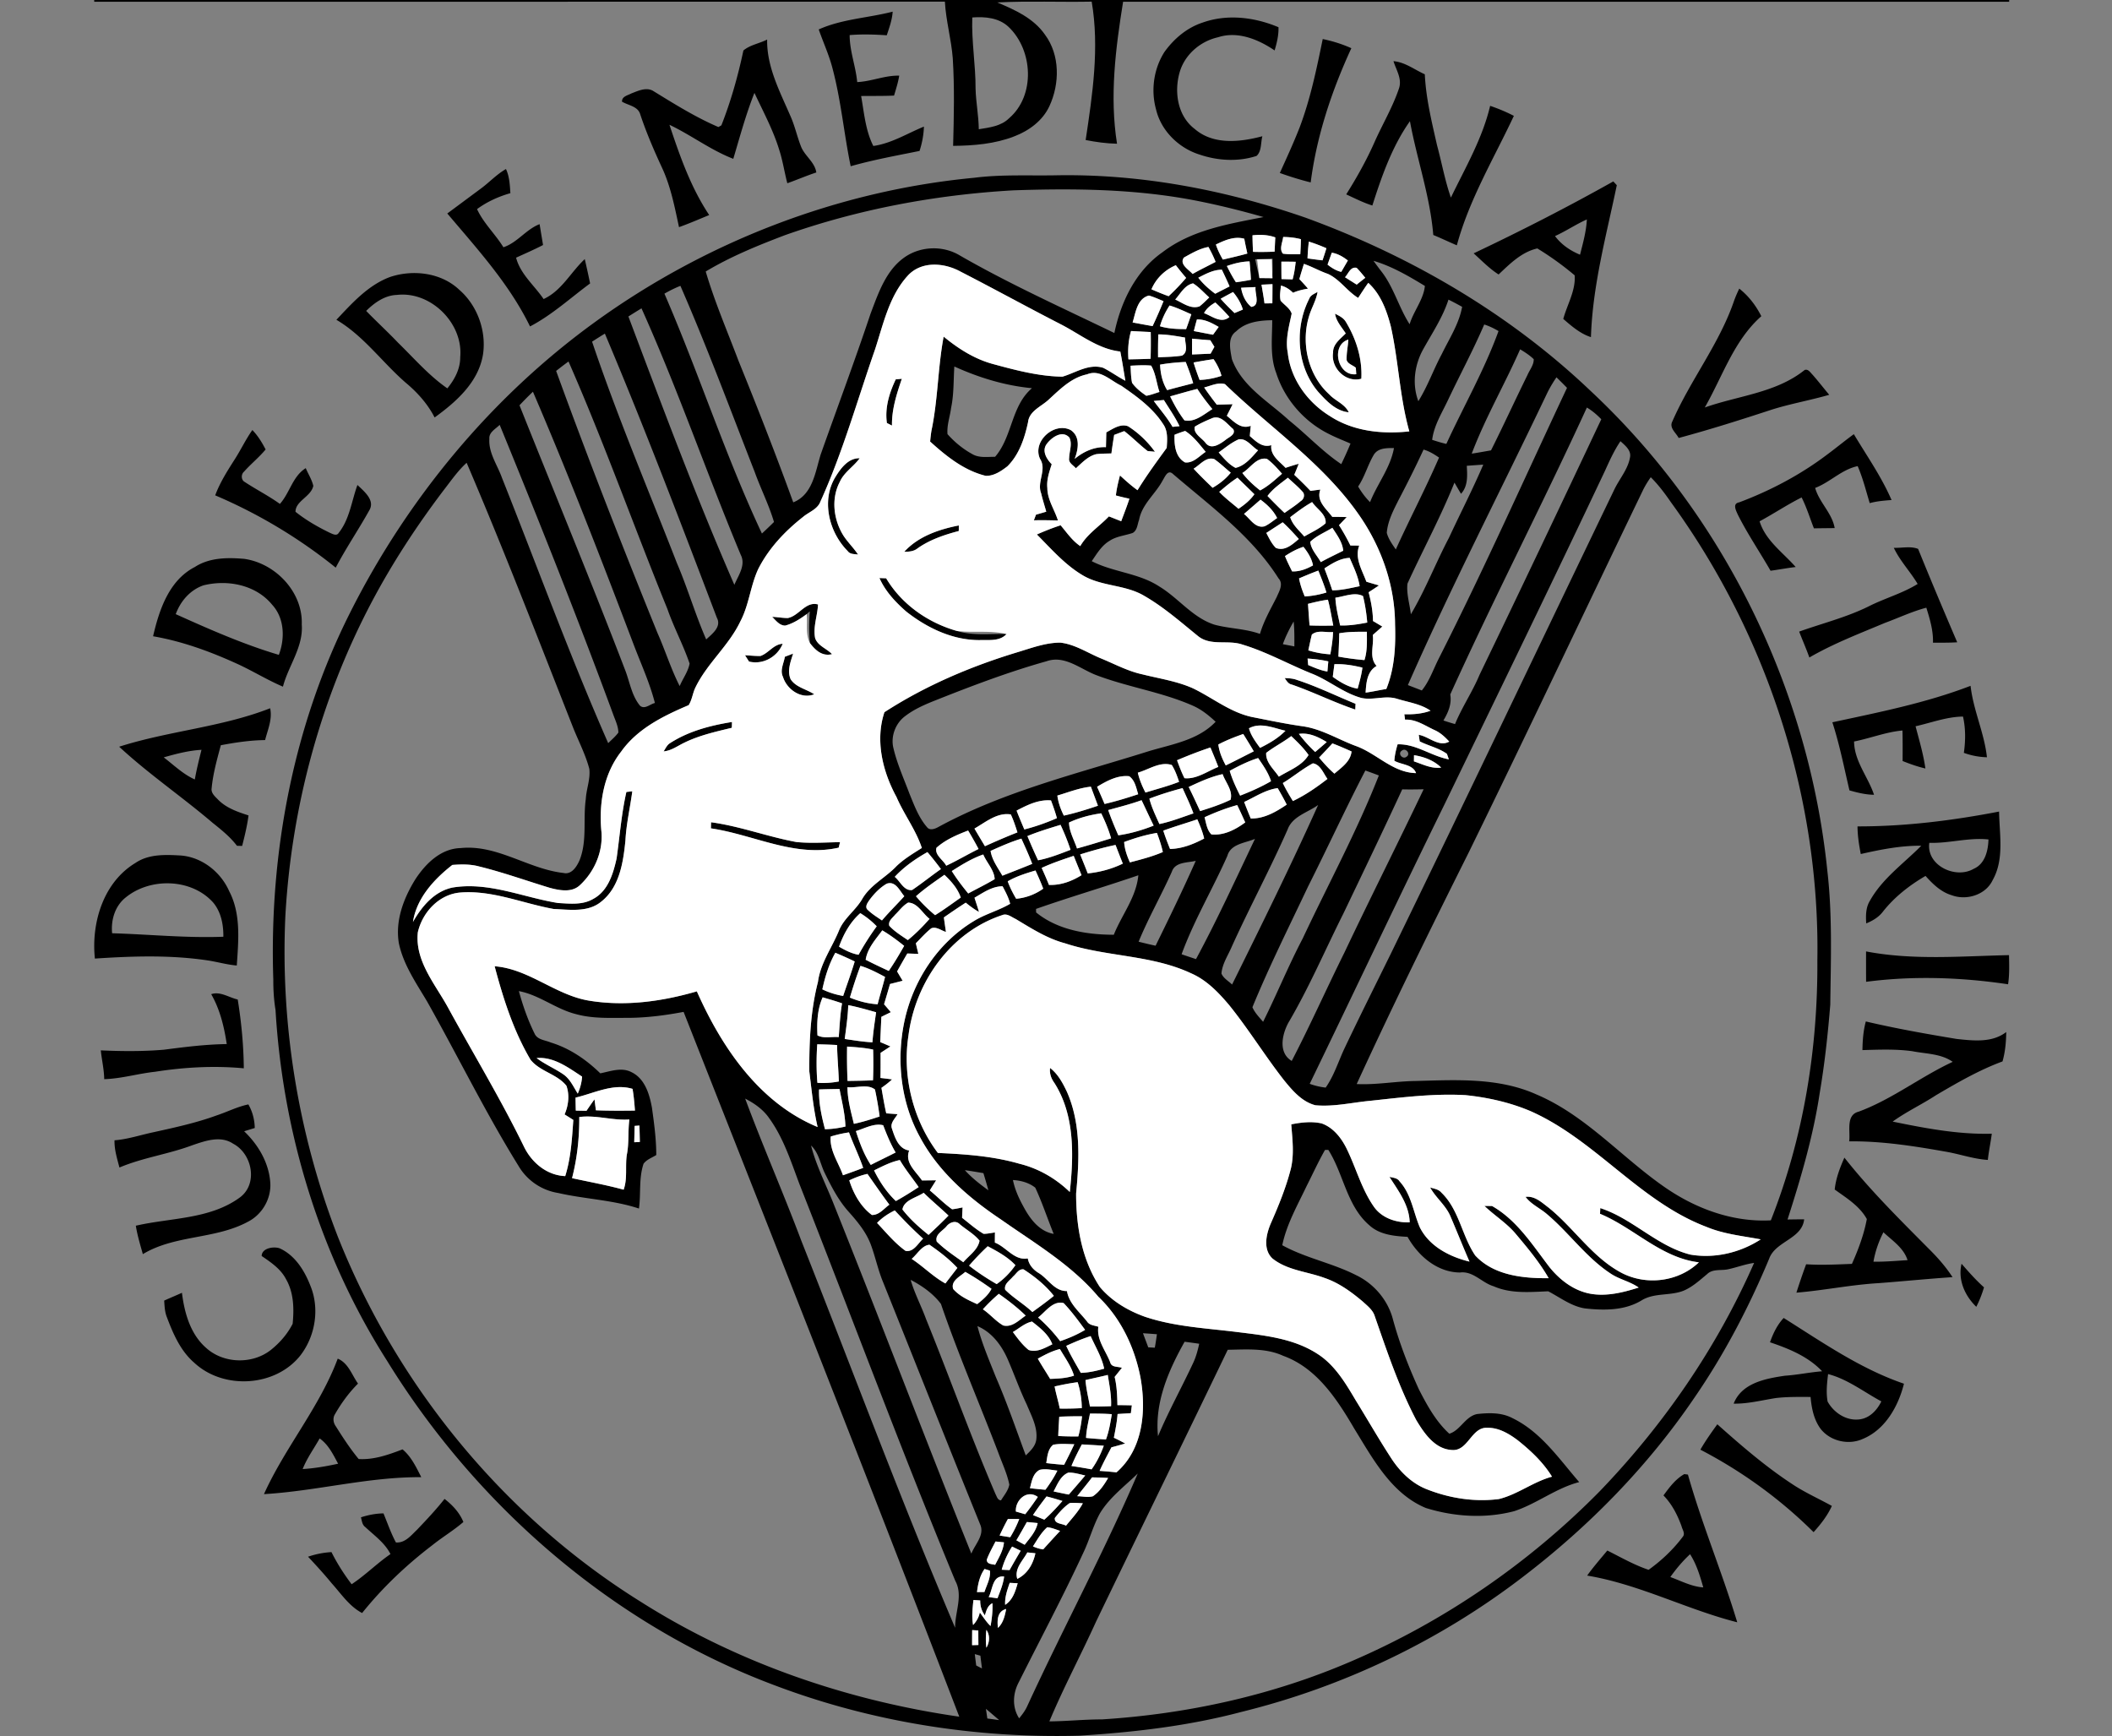 <svg version="1.1" id="Layer_1" xmlns="http://www.w3.org/2000/svg" xmlns:xlink="http://www.w3.org/1999/xlink" x="0" y="0" viewBox="0 0 761 625.54" xml:space="preserve"><rect x="0" y="0" width="761" height="625.54" fill="#808080" stroke="none"/><style>.st0{clip-path:url(#SVGID_2_)}.st1{fill:#fff}</style><defs><path id="SVGID_1_" d="M33.95 0h690v625.54h-690z"/></defs><clipPath id="SVGID_2_"><use xlink:href="#SVGID_1_" overflow="visible"/></clipPath><g class="st0"><path d="M0 0h761v.63C642.23.62 523.46.63 404.68.62c-2.72 16.87-4.9 34.15-2.19 51.17-3.81-.08-7.57-.6-11.3-1.33 2.47-16.46 5-33.28 2.17-49.87-11.34.22-22.7-.29-34.03.29 6.41 2.68 13.12 5.71 17.21 11.63 5.44 7.32 5.33 17.65 1.6 25.71-2.43 5.28-7.38 8.9-12.69 10.92-6.99 2.73-14.59 3.35-22.02 3.42.28-10.53.53-21.08-.13-31.6-.54-6.85-2.46-13.51-2.84-20.37C226.97.67 113.49.6 0 .62V0zm350.34 6.29c-.32 8.6 1.22 17.09 1.18 25.68.13 4.89 1.11 9.7 1.16 14.6 3.81-.63 8.02-1.08 10.9-3.95 9.56-8.2 8.66-24.58-.2-32.96-3.51-3.29-8.48-3.71-13.04-3.37z"/><path d="M295.01 10.61c8.4-3.78 17.8-4.13 26.64-6.41-.19 2.95-1.21 5.74-2.13 8.52-4.45-.31-8.92-.44-13.37-.08-.01 5.78 2.19 11.22 2.72 16.94 5.13-.23 9.96-2.45 15.14-2.32-.4 2.45-1.16 4.81-1.86 7.18-3.96.19-7.91.1-11.87.16 1.09 6.06 1.56 12.42 4.4 18 6.57-.93 12.2-4.52 18.23-6.98-.1 2.99-.65 5.93-1.58 8.77-8.31 1.68-16.65 3.19-24.81 5.51-2.41-11.6-3.44-23.48-6.47-34.96-1.22-4.93-3.39-9.55-5.04-14.33zm138.31-2.47c8.89-3.18 18.78-1.95 27.35 1.67.09 2.86-.59 5.64-1.4 8.36-5.84-3.97-13.29-7.05-20.36-4.75-6.12 1.37-11.5 5.8-13.59 11.77-2.41 7.24-1.27 16.43 5.18 21.29 6.73 5.83 16.38 4.74 24.36 2.61-.62 2.29-.24 5.5-2.11 7.1-6.61 2.16-13.99 1.74-20.54-.5-7.5-2.34-13.89-8.6-15.68-16.34-1.9-6.89-.8-14.6 3.05-20.63 3.41-4.75 8.12-8.75 13.74-10.58zM267.86 18.2c2.4-2.03 5.77-2.52 8.56-3.95-.17 9.72 4.48 18.54 8.24 27.22 1.65 3.57 2.47 7.45 3.88 11.11 1.28 3.55 5.02 5.71 5.6 9.57-3.54 1.15-6.95 2.65-10.45 3.88-1.04-3.94-1.62-7.99-2.87-11.87-2.18-7.22-5.8-13.88-8.98-20.69-3.08 7.74-5.24 15.79-7.62 23.76-8.14-3.14-15.14-8.53-23-12.26 3.73 11.24 7.71 22.6 14.32 32.52-3.61 1.49-7.2 3.05-10.88 4.36-1.56-7.24-2.96-14.58-6.09-21.34-2.93-6.32-5.69-12.72-7.89-19.33-.83-2.91-4.33-3.19-6.56-4.55-.07-1.91 2.09-2.25 3.4-2.97 2.38-.91 5.2-2.29 7.68-.98 7.67 4.71 15.36 9.54 23.65 13.1.27-.15.81-.46 1.08-.61 3.44-8.73 5.98-17.79 7.93-26.97zm200.43 27.71c3.89-10.29 6.11-21.1 8.32-31.84 3.54.73 7.01 1.81 10.31 3.3-7.07 15.35-12.48 31.54-14.65 48.36-3.77-.94-7.47-2.09-11.12-3.4 2.47-5.44 4.96-10.86 7.14-16.42zm33.81-23.87c4.19.36 7.56 3.07 11.29 4.73.41 8.67 2.5 17.15 4.41 25.58 1.7 6.27 2.84 12.71 4.99 18.85 5.21-10.79 11.36-21.29 14.14-33.06 2.93.99 5.8 2.18 8.55 3.61-7.21 15.37-16.09 30.14-20.55 46.65-2.85-1.22-5.64-2.55-8.49-3.73-1.15-13.98-5.89-27.27-8.41-41-6.45 9.12-10.17 19.83-13.54 30.38-3.27-1.01-6.32-2.59-9.42-4.01 3.8-6.04 7.3-12.28 10.19-18.81 2.89-6.5 6.58-12.66 8.84-19.42 1.15-3.43-1.03-6.61-2-9.77zm-329 46.04c3.15-2.29 5.8-5.23 9.21-7.17 1.28 2.73 1.4 5.74 1.59 8.7-4.31 1.23-8.4 3.08-12.01 5.74 2.35 5.11 6.58 8.99 9.5 13.75 5.03-1.67 8.12-6.42 13.04-8.33.4 2.51.84 5.01 1.24 7.52-3.18 1.65-6.46 3.08-9.71 4.56 1.54 5.95 6.58 9.98 9.91 14.91 6.52-2.99 9.79-9.69 14.83-14.39.69 2.91 1.32 5.83 1.93 8.76-7.13 5.27-13.75 11.37-21.65 15.5-7.43-15.25-18.95-27.86-29.81-40.7 3.98-2.94 7.95-5.9 11.93-8.85zm41.13 48.08c39.96-28.97 87.61-47.45 136.79-52.1 9.6-1.23 19.32-.73 28.98-.88 30.7-.64 61.32 5.2 90.28 15.21 37.92 13.81 73.59 34.58 102.88 62.5 48.05 44.88 78.65 107.72 85.29 173.05 1.84 15.94 1.23 32.04 1.04 48.07-.86 10.66-2.02 21.29-3.81 31.86-2.33 15.53-6.79 30.63-11.59 45.56 1.99-.03 3.99-.07 5.99-.05-.8 7.12-10.34 7.85-12.61 14.17-7.3 17.49-16.13 34.38-26.88 50.01-16.76 24.71-37.9 46.31-61.58 64.44-30.03 23.11-64.93 39.83-101.72 48.87-19.03 5.05-38.69 7.33-58.28 8.55-37.43 1.04-75.13-4.95-110.19-18.26-57.87-21.74-106.94-64.29-139.28-116.7-24.08-37.77-37.61-81.89-40.26-126.5-.59-3.63-.82-7.29-.8-10.96-1.53-45.53 7.21-91.75 27.83-132.56 20.66-40.95 50.74-77.31 87.92-104.28zm150.82-47.57c-27.99 1.6-55.85 6.81-82.29 16.18-9.76 3.71-19.51 7.68-28.47 13.06 3.23 10.96 7.76 21.46 11.79 32.13 6.87 16.91 13.52 33.9 19.75 51.06 7.01-2.8 7.93-10.91 9.87-17.22 5.99-16.93 12.29-33.75 17.99-50.79 2.85-7.51 5.63-15.94 12.68-20.59 5.79-3.78 13.59-3.93 19.51-.35 18 10.35 36.97 18.89 55.65 27.93 2.34-11.25 7.72-22.41 17.37-29.13 10.47-8.01 23.79-10.19 36.38-12.65-8.27-2.37-16.63-4.44-25.08-6.07-21.45-4.09-43.4-4.31-65.15-3.56zm86.25 16.2c.02 1.99.09 3.97.19 5.96 2.59.07 5.18.05 7.78-.07.08-1.72.15-3.43.25-5.14-2.65-.95-5.45-1.06-8.22-.75zm11.05.6c-.2 1.91-1.51 4.39-.07 6.02 2.06.29 4.15.22 6.24.2.11-1.8.19-3.61.23-5.42-2.09-.56-4.25-.77-6.4-.8zm-24.24 2.72c.62 1.9 1.51 3.7 2.52 5.43 2.95-.69 5.9-1.36 8.82-2.18-.4-1.77-.78-3.55-1.11-5.34-3.58-.99-7.06.56-10.23 2.09zm33.49-1.04c-.23 2.01-.4 4.02-.47 6.04 1.79.25 3.59.5 5.4.7.49-1.45.98-2.9 1.4-4.37-2.07-.9-4.17-1.72-6.33-2.37zm-45 5.73c-1.78 2.41 1.73 4.34 3.13 5.91 2.71-1.54 5.52-2.89 8.28-4.34-.72-1.86-1.62-3.64-2.57-5.38-3.2.57-6.04 2.26-8.84 3.81zm53.28-1.74c-.52 1.43-1.03 2.86-1.53 4.29 1.47 1.18 3.08 2.19 4.94 2.62.79-1.36 1.58-2.73 2.38-4.1-1.72-1.34-3.61-2.47-5.79-2.81zm-27.58 2.36c.44 2.27 1.01 4.51 1.49 6.78 1.18.01 3.53.04 4.71.05l-.03-.5c.17-2.18.05-4.36.06-6.54-2.08.06-4.16.11-6.23.21zm-10.23 2.43c.98 2.01 2.04 3.98 3.26 5.86 1.81-.24 3.61-.52 5.41-.89-.11-2.21-.3-4.42-.49-6.62-2.82.03-5.54.73-8.18 1.65zm19.64-1.57c0 2.09.01 4.18.04 6.28 1.33.04 2.66.08 4 .11.59-2.07.89-4.21 1.12-6.34-1.73-.04-3.44-.05-5.16-.05zm33.2-.3c.84 1.19 1.71 2.36 2.6 3.52 4.64 5.77 6.43 13.15 10.41 19.33 1.43-4.74 5.04-8.95 5.5-13.8-5.86-3.56-11.89-7.09-18.51-9.05zm-167.72 5.24c-6.8 7.34-8.89 17.52-11.92 26.76-6.39 18.3-11.63 37.06-19.66 54.75-1.04 2.81-4.18 3.75-6.3 5.57-6.51 5.12-12.36 11.32-16.12 18.77-2.81 6.06-3.3 12.95-6.46 18.9-4.13 8.67-11.86 14.98-16.08 23.6-1.07 2.08-1.24 4.56-2.52 6.52-9.07 3.86-18.45 8.45-24.31 16.73-6.22 7.91-8.01 18.37-7.18 28.19.87 7.43-2.28 14.95-7.72 19.97-2.89 2.71-7.23 1.88-10.69.97-8.57-2.59-17-5.64-25.71-7.77-3.1-.83-6.36-.76-9.53-.52-6.58 5.13-12.9 11.98-14.19 20.54 3.18-5.57 7.61-10.96 14.2-12.38 13.01-2.19 25.42 3.52 38.06 5.56 4.24.23 8.86.8 12.69-1.48 5.35-2.83 7.22-9.11 8.43-14.61 1.13-7.98 1.73-16.04 3.52-23.92l2.13-.24c-.78 5.9-2.16 11.73-2.47 17.69-.78 7.83-2.09 16.73-8.61 21.98-4.8 4.07-11.44 2.96-17.22 2.74-11.17-2-22.05-6.83-33.59-5.94-7.68.58-13.72 7.08-15.38 14.32-1.11 10.22 6.09 18.49 10.73 26.88 9.18 16.81 19.15 33.22 27.54 50.45 2.81 5.74 8.25 10.27 14.83 10.54 2.06-6.54 2.44-13.45 2.92-20.24-1.05-.68-2.1-1.33-3.15-1.98 1.4-3.21 1.86-7.02.66-10.34-3.42-4.29-9.58-5.11-12.95-9.41-6.14-10.41-9.83-22.03-12.91-33.64 12.24.91 21.85 10.32 33.86 12.36 13.03 2.19 26.4.35 39-3.32 8.92 20.12 22.47 40.17 43.52 48.89-1.53-6.6-2.16-13.34-2.99-20.04-.06-10.83.41-21.74 3.11-32.26.89-6.8 5.1-12.38 7.61-18.6 1.87-4.5 6.12-7.29 8.46-11.49 2.99-4.96 8.38-7.53 12.25-11.64 2.71-2.6 5.96-4.52 9.11-6.53-2.15-6.53-6.43-12.08-9.14-18.38-5-9.18-7.72-20.37-4.34-30.54 14.9-9.65 31.48-16.67 48.46-21.77 4.86-1.49 9.77-3.29 14.9-3.3 5.3.6 9.83 3.7 14.67 5.69 4.93 2.02 9.67 4.61 14.91 5.74 6.09 1.53 12.41 2.44 18.19 5.02 7.07 3.39 13.36 8.6 21.16 10.32 6.05 1.2 12.1 2.47 18.22 3.35 6.88.91 12.85 4.71 19.26 7.09 7.55 2.66 13.37 9.66 21.79 9.81-1.16-3.17-5.26-2.98-7.82-4.44.12-2.02.59-4 1.17-5.93 6.57-.23 12.12 4.24 18.46 5.41-.17-.49-.52-1.48-.69-1.97-2.91-2.12-6.6-2.88-9.8-4.5-.09-.59-.26-1.78-.35-2.37 3.69.62 7.26 4.56 10.98 2.44-1.52-1.64-3.16-3.2-5.23-4.12-3.45-1.58-6.73-3.97-10.69-3.79-.07-.49-.19-1.45-.26-1.94 3.21.09 6.41-.15 9.45-1.27-3.57-2.47-8.02-3.04-12.08-4.3-4.23-1.34-8.61.64-12.86-.31-6.55-1.79-11.75-6.41-18.02-8.83-8.31-3.36-16.2-7.8-24.8-10.39-5.2-1.82-11.39.64-15.99-3.04-6.3-5.11-12.44-10.53-19.51-14.58-6.9-4.07-15.53-3.28-22.35-7.52-6.27-3.79-11.12-9.39-16.24-14.54 2.8-1.23 5.64-2.37 8.56-3.31 2.22 2.63 4.18 5.55 7.08 7.5 2.53-4.4 6.89-7.1 10.31-10.7 1.48.56 2.95 1.18 4.44 1.74 1-2.7 2.06-5.37 2.95-8.11-1.64-.36-3.26-.74-4.87-1.18.26-2.45.85-4.84 1.47-7.21 2.03 1.86 4.08 3.72 6.33 5.32 3.22-5.27 6.88-10.25 10.51-15.24.2-2.86.49-6.1-1.28-8.57-3.73-5.84-9.48-9.96-15.09-13.84-3.9-1.85-7.64-6.05-12.32-4.1-5.65 1.17-9.71 5.34-13.79 9.07-2.66 2.53-7.06 4.08-7.49 8.2-1.23 5.73-3.18 11.65-7.43 15.87-2.24 1.73-4.91 3.55-7.85 3.42-7.79-1.92-14.16-7.06-19.99-12.34.11-1.28.26-2.54.45-3.81 2.38-11.21 2.3-22.75 4.42-34 5.28 4.34 11.14 8.09 17.81 9.88 8.15 2.22 16.5 4.43 24.99 4.55 4.76-1.4 9.5-4.79 14.7-3.19 2.75 1.4 5.25 3.23 7.98 4.66-.61-3.51-1.13-7.04-1.83-10.53-8.04-.9-14.44-6.23-21.42-9.8-12.09-6.2-23.98-12.76-36.07-18.96-5.87-3.25-14.03-3.96-18.99 1.31zm87.7 5.03c2.04.88 4.09 1.73 6.19 2.48 2.23-2.07 4.33-4.27 6.31-6.59-1.27-1.5-2.53-3.01-3.71-4.58-3.93 1.67-7.12 4.75-8.79 8.69zm53.3-3.68c1.06 1.12 2.1 2.25 3.11 3.43-1.85.33-3.68.73-5.39 1.49-1.24-1.21-2.66-2.18-4.36-2.58-.14 1.79-.57 3.65-.11 5.43 1.3 1.55 3.3 2.67 3.98 4.65-.95 4.63-2.34 9.34-1.41 14.1 1 9.45 7.1 17.84 15.08 22.77 8.42 5.55 18.89 6.66 28.72 5.58-3.49-12.35-3.86-25.28-6.65-37.77-1.47-5.74-3.64-11.67-8.14-15.75-1.28 1.77-2.45 3.61-3.64 5.43-4-2.44-6.63-6.71-10.93-8.67-2.96-1.01-5.67-2.59-8.62-3.6-.56 1.83-1.14 3.65-1.64 5.49zm-36.42-.5c1.73 2.22 3.84 4.11 6.1 5.78 1.72-.88 3.44-1.76 5.17-2.64-.86-2.04-1.83-4.03-2.77-6.03-3.1.02-5.83 1.52-8.5 2.89zm52.86-.17c1.4.88 2.81 1.77 4.22 2.66 1.02-.83 2.05-1.65 3.1-2.47-1.03-1.21-2.01-2.46-3.12-3.58-2.26-.5-2.95 2.1-4.2 3.39zm-61.17 8.03c2.72 1.23 5.62 3.59 8.77 2.46 1.25-.97 2.35-2.11 3.49-3.21-1.93-1.71-3.63-3.7-5.82-5.07-2.99.57-4.56 3.72-6.44 5.82zm-184.05-2.12c12.38 28.53 21.89 58.26 35.13 86.43 1.48-1.35 2.92-2.74 4.35-4.15-1.84-6.2-4.78-11.98-6.96-18.05-8.76-22.41-17.13-44.98-26.76-67.04-1.99.79-3.91 1.75-5.76 2.81zm207.78-2.12c.44 2.6 1.57 5.21 3.68 6.89 3.37-.46 1.21-4.8 1.54-7.13-1.75.05-3.49.13-5.22.24zm7.36-1.11c.37 2.25.78 4.49 1.08 6.75.94-.01 1.88-.02 2.83-.04.02-2.3.04-4.6.04-6.9-.99.05-2.96.15-3.95.19zm-14.73 5.08c1.58 1.8 3.28 3.48 5.01 5.15.75-.32 2.26-.94 3.01-1.26-.7-2.34-1.97-4.45-3.54-6.32-1.51.79-3 1.59-4.48 2.43zm-31.72 8.54c2.4.43 4.8.9 7.21 1.31 1.39-2.96 2.7-5.96 3.94-8.99-1.75-.71-3.46-1.51-5.27-2.02-4.25 1.1-4.77 6.15-5.88 9.7zm113.82-8.23c-2.08 6.4-5.84 12-9.08 17.83-3.17 5.68-4.09 12.61-1.78 18.76 3.37-5.38 5.46-11.42 8.46-17 2.69-5.54 6.21-10.86 7.32-17-1.62-.9-3.25-1.78-4.92-2.59zm-100.5 2.11c-1.5 2.32-2.71 4.82-3.46 7.48 3.06.92 6.26 1.03 9.43 1.03.65-1.77 1.27-3.55 1.87-5.34-2.59-1.12-5.13-2.37-7.84-3.17zm12.42 2.76c2.94 1.08 6.17 3.91 9.15 1.39-1.59-1.85-3.3-3.57-5.07-5.24-1.66.95-3.19 2.12-4.08 3.85zm-207.41 1.2c12.22 32.42 24.3 64.92 38.18 96.69 1.41-3.37 4.23-7.11 2.29-10.83-12.3-29.44-22.66-59.68-35.75-88.79-1.59.96-3.16 1.94-4.72 2.93zm204.84 1.08c-.39 1.38-.76 2.78-1.1 4.18 2.31.42 4.6.91 6.92 1.31.51-.7 1.52-2.1 2.03-2.81-2.42-1.39-4.96-2.8-7.85-2.68zm14.16 4.27c-3.26 2.22-2.12 6.7-1.56 9.98 3.57 9.9 13.26 15.3 20.62 22.11 6.38 5.11 12 11.2 18.8 15.77 1.17-2.44 2.3-4.91 3.33-7.42-2.66-1.16-5.36-2.2-7.93-3.53-8.83-4.43-15.81-12.45-18.83-21.87-2.34-6.08-1.43-12.69-1.45-19.04-4.56.05-9.57.64-12.98 4zm89.37-2.46c-3.96 9.22-8.71 18.05-13 27.11-2.19 4.68-5.1 9.21-5.76 14.45 1.68.55 3.38 1.07 5.11 1.47 6.23-13.56 13.7-26.6 18.8-40.66-1.63-.97-3.34-1.81-5.15-2.37zm-127.26 2.35c-.98 3.32-1.2 6.78-.94 10.22 2.66-.06 5.32-.1 7.98-.22.1-3.21.11-6.43.05-9.64-2.37-.1-4.73-.23-7.09-.36zm9.84 1.21c-.12 2.76-.13 5.51-.1 8.27 2.87-.16 5.77-.16 8.63-.62 2.41-1.32 1.06-4.34 1.08-6.51-3.19-.54-6.37-1.13-9.61-1.14zm-204.04 2.62c9.09 26.99 20.22 53.22 30.55 79.75 3.88 9.05 6.62 18.53 10.57 27.55 2.13-1.99 5.61-4.52 3.84-7.83-13.04-34.28-26.07-68.58-40.35-102.37-1.56.94-3.09 1.92-4.61 2.9zm216.19-1.08c-.01 1.9-.02 3.8-.01 5.7 2.23-.08 4.46-.19 6.69-.29.34-.62 1.03-1.85 1.37-2.47-.37-.59-1.1-1.78-1.47-2.38-2.2-.15-4.39-.35-6.58-.56zm118.21 3.84c-5.56 12.65-12.55 24.65-17.44 37.59 2.32-.34 4.64-.78 6.95-1.18 4.5-8.98 8.68-18.12 13.12-27.12.79-1.87 2.32-3.63 2.27-5.73-1.45-1.42-3.17-2.51-4.9-3.56zM418 131.39c.15 3.22.83 6.43 2.56 9.19 3.11-.88 6.24-1.65 9.37-2.47-.73-2.62-1.71-5.15-2.68-7.68-3.1.13-6.19.42-9.25.96zm12.07-.77c.64 2.12 1.37 4.22 2.17 6.28 2.7-.07 5.34-.61 7.9-1.46-.59-2.17-1.6-4.17-2.87-6.02-2.41.34-4.81.76-7.2 1.2zm-229.68 3.04c11.53 31.72 23.84 63.15 36.52 94.43 2.81 6.32 4.85 12.96 8 19.13 1.12-2.72 3.04-5.2 3.57-8.11-2.26-6.68-5.65-12.93-7.97-19.6-12.06-29.68-22.78-59.91-35.66-89.25-1.51 1.1-3 2.24-4.46 3.4zm143.48-1.6c-.33 4.98-.13 10.02-1.17 14.93-.4 3.14-1.57 6.25-1.29 9.45 2.55 2.87 5.58 5.36 8.97 7.21 2.46 1.44 5.44.93 8.17.96 6.3-7.27 5.73-18.28 13.29-24.73-9.73-.92-19.1-3.79-27.97-7.82zm63.49-.28c.12 2.06.13 4.14.55 6.17 1.35 1.89 3.22 3.36 5.13 4.66 1.63-.26 3.16-.9 4.74-1.37-1.06-3.14-1.33-6.64-3-9.5-2.47-.23-4.96-.08-7.42.04zm149.9 10.34c-16.64 34.92-34.41 69.32-49.97 104.74 1.67.64 3.34 1.29 5.02 1.94 2.74-3.37 4.11-7.53 6.04-11.36 16.3-32.14 30.95-65.08 46.28-97.69-1.25-1.29-2.52-2.55-3.8-3.79-1.34 1.96-2.56 4.01-3.57 6.16zm-123.37-2.5c1.43 2.12 2.97 4.17 4.54 6.2 1.9-.05 3.8-.1 5.71-.17-.68 1.4-1.4 2.78-2.09 4.17 2.54 2.06 5.02 4.99 8.63 3.61-.12 1.23-.24 2.46-.35 3.69 2.22 1.94 4.52 4.31 7.75 3.28-.44 3.73 2.91 5.79 5.13 8.18 1.56-.52 3.14-1.03 4.74-1.46-.5 1.34-1.04 2.65-1.6 3.97 1.99 1.87 3.95 3.79 5.83 5.79 1.19-.16 2.38-.32 3.58-.47-1.58 4.16 2.12 6.86 4.3 9.84 1.73 0 3.45.01 5.19.08-.7.73-2.08 2.18-2.78 2.91 1.5 2.36 2.88 4.8 4.11 7.33 1.05 0 2.11.02 3.17.04-1.7 4.61 1.07 8.81 2.58 13 1.5.46 3.01.89 4.52 1.35-1.22.84-2.46 1.65-3.71 2.45.89 3.39 1.54 6.85 1.58 10.37 1.11.66 2.24 1.32 3.36 1.99-1.14 1.02-2.3 2.01-3.43 3.04.49 3.73-1.49 8.06 1.37 11.16-3.45 1.96-3.74 6.07-3.96 9.61 2.5-.34 4.96-.91 7.46-1.31 2.98-7.37 3.42-15.39 3.15-23.25-.04-13.65-4.64-27.06-12.21-38.34-12.95-19.26-32.6-32.32-49.06-48.26-2.5-.75-5.1.61-7.51 1.2zm-12.26 3.21c1.46 3.01 3.12 5.95 5.14 8.63 3.77.82 7.06-2.2 10.07-4.05-1.92-2.34-3.77-4.73-5.41-7.27-3.29.81-6.54 1.78-9.8 2.69zm-234.44 3.21c12.73 31.92 25.92 63.66 38.2 95.76 1.58 4.21 2.28 8.93 5.22 12.49 1.69 1.46 3.64-.59 5.37-.98-1.85-7.2-4.97-14-7.61-20.93-11.61-30.61-23.41-61.15-36.34-91.23-1.66 1.59-3.28 3.21-4.84 4.89zm228.53-1.56c2.3 3.08 4.83 6 6.77 9.33l2.52-.24c-1.59-3.31-3.71-6.32-5.64-9.43-1.22.1-2.44.22-3.65.34zm156.07 2.37c-15.91 34.7-33.48 68.63-49.23 103.39.59 3.44-.75 6.48-2.46 9.38 1.38.46 2.77.89 4.18 1.29 2.52-6.12 6.28-11.63 8.83-17.75 14.79-30.62 29.35-61.34 43.87-92.09-1.55-1.61-3.26-3.08-5.19-4.22zm-135.13 3.88c-2.11.88-4.21 1.81-6.15 3.01-.62 2.55 2.57 4.06 3.91 5.89 2.01 2.58 5.17.37 7.13-1.08 1.16-1.02 3.86-1.96 2.82-3.92-2.18-1.77-4.5-5.3-7.71-3.9zm-260.33 7.42c-.32 5.08 2.89 9.38 4.52 13.97 12.7 31.91 24.47 64.21 38.3 95.66 1.25-1.24 2.63-2.39 3.67-3.82-.04-2.09-.92-4.01-1.64-5.91-12.98-35.27-26.89-70.19-41.13-104.96-1.44 1.47-3.94 2.65-3.72 5.06zm246.88-1.49c-.12 3.61.24 8.03 3.79 9.97 3.01.33 5.13-2.31 7.44-3.81-2.23-2.71-4.43-5.62-7.4-7.54-1.3.41-2.58.87-3.83 1.38zm15.91 6.37c1.79 2.06 3.59 4.29 6.07 5.56 3.41-.74 5.86-3.83 8.12-6.33-2.29-1.3-4.12-4.48-7.03-3.93-2.62 1.16-4.84 3.04-7.16 4.7zm139.27 6.45c-18.96 40.14-38.4 80.05-57.73 120.01-16.48 33.57-32.45 67.39-48.74 101.05 1.85.69 3.78 1.13 5.75 1.36 2.92-4.16 4.45-9.03 6.54-13.62 5.47-11.55 11.2-22.96 16.84-34.43 27.11-55.67 53.73-111.58 80.59-167.38 1.83-3.87 4.89-7.25 5.67-11.56.59-2.63-1.75-4.38-3.42-5.93-2.23 3.28-3.87 6.9-5.5 10.5zm-83.46-5.47c-2.13 3.63-3.19 7.79-5.56 11.3 1.2 2.04 2.61 3.96 4.29 5.63 2.62-6.61 7.33-12.36 8.62-19.48-2.64-.02-5.85-.08-7.35 2.55zm18.01-2.01c-2.83 6.14-5.86 12.17-8.99 18.15-1.89 3.74-3.91 7.59-4.26 11.84.58 2.23 1.97 4.12 3.25 6 5.05-11.1 10.72-21.92 15.58-33.11-1.74-1.19-3.54-2.31-5.58-2.88zm-82.86 6.88c2.19 2.39 4.53 4.64 6.85 6.89 2.48-1.43 4.75-3.2 6.54-5.45-1.99-1.62-3.84-3.44-5.96-4.9-2.97-.94-5.13 2.13-7.43 3.46zm17.56 1.55c1.82 2.39 4.05 4.43 6.41 6.29 2.95-1.55 5.4-3.83 7.89-6.02-1.68-1.91-3.37-3.87-5.44-5.36-3.76-.74-5.98 3.4-8.86 5.09zm-287.9 6.37c-9.58 12.66-18.32 25.99-25.75 40.03-18.42 34.87-28.96 73.84-31.16 113.18-1.82 39.26 4.67 78.87 18.87 115.52 21.36 53.86 59.88 100.92 109.11 131.6 34.68 21.98 74.29 35.61 114.84 41.45-32.54-84.87-65.99-169.4-99.33-253.96-6.68 1.26-13.47 2.14-20.28 2.15-6.18-.01-12.49.33-18.51-1.35-7.24-1.8-13.19-6.91-20.56-8.29 1.43 5.26 3.25 10.45 5.67 15.35 1.02 2.23 3.78 2.29 5.76 3.15 6.84 2.07 12.83 6.18 17.9 11.13 3.66-.73 7.69-2.3 11.26-.41 4.83 2.33 6.48 7.97 7.36 12.84.78 5.64 1.55 11.3 1.55 17.01-1.55.98-3.46 1.6-4.58 3.14-1.76 5.21-.91 10.77-1.66 16.14-9.44-3.12-19.46-3.39-29.09-5.6-5.95-.95-11.2-4.5-14.26-9.69-11.92-19.22-21.87-39.58-32.96-59.28-3.97-6.7-8.58-13.3-10.2-21.05-1.36-8.14 1.73-16.25 5.97-23.06 3.69-5.62 9.17-11.06 16.34-11.21 13.15-1.34 24.28 7.54 36.98 8.97 2.96.71 4.8-2.28 5.82-4.58 2.81-7.02 1.21-14.73 2.25-22.04.19-3.66 1.72-7.22 1.26-10.91-1.32-5.02-3.73-9.66-5.68-14.46-12.61-32.02-24.98-64.16-38.52-95.81-3.24 2.95-5.72 6.6-8.4 10.04zm368.78-8.96c.19 3.51.48 7.29-2.08 10.09-.81-1.33-1.58-2.68-2.36-4.03-4.99 12.43-11.37 24.23-16.93 36.38-.44 3.61.81 7.4 1.22 11.06 5.24-8.82 8.93-18.45 13.7-27.51 4.1-8.82 8.56-17.47 12.39-26.41-1.99.13-3.97.27-5.94.42zm-109.53 5.18c-2.58 4.93-7.49 8.59-8.54 14.27-.62 1.62-.63 3.8-2.32 4.75-2.79.96-5.88 1.18-8.38 2.87-2.84 1.7-4.54 4.64-6.37 7.3 7.76 4 16.98 4.27 24.36 9.13 6.89 4.16 11.96 11.2 19.82 13.74 5.41 1.47 11.12 1.42 16.43 3.34 1.37-4.67 3.82-8.9 6.01-13.22.89-2.09 2.57-4.75.69-6.79-9.72-15.37-24.69-26.13-38.26-37.81-1.73-1.35-2.69 1.27-3.44 2.42zm20.33 4.22c2.11 2.25 4.6 4.08 6.94 6.1 2.16-1.45 4.22-3.09 5.73-5.25-2.03-2-4.08-3.97-6.09-5.97-2.34 1.51-4.48 3.3-6.58 5.12zm17.39 1.48c2.01 2.07 4.03 4.13 6.14 6.11 1.94-1.38 3.97-2.67 5.79-4.24 1.07-.61 1.56-1.99.96-3.1-1.67-1.96-3.68-3.59-5.55-5.35-2.57 2.05-5.38 3.89-7.34 6.58zm135.18-1.86c-20.92 43.4-41.46 86.99-62.65 130.26-13.83 27.66-27.5 55.4-40.39 83.5 7.08.35 14.08-1.01 21.14-1.1 14.58-.38 29.84-1.31 43.5 4.79 17.92 7.56 30.77 22.73 46.52 33.59 11.11 7.67 24.43 12.57 38.07 11.83 11.76-29.72 16.96-61.84 16.76-93.73.97-58.81-18.23-117.53-52.77-165.04-2.19-3.17-4.51-6.28-7.26-9-1.09 1.56-2.1 3.18-2.92 4.9zm-143.65 8.33c2.22 1.75 4.11 5.34 7.43 4.45 1.64-.75 3.02-1.96 4.51-2.97-1.35-2.73-3.57-4.85-5.99-6.63-1.98 1.72-3.96 3.44-5.95 5.15zm16.65 1.17c.87 2.84 3.21 4.78 5.08 6.96 2.58-1.53 5.41-2.75 7.67-4.76.38-3.22-3.25-5.19-4.85-7.65-2.8 1.57-5.36 3.51-7.9 5.45zm-8.61 5.67c.98 1.88 1.91 3.86 3.43 5.39 3.2 1.34 6.04-1.29 8.29-3.21-1.88-2.07-3.74-4.14-5.81-6.01-1.98 1.27-3.94 2.55-5.91 3.83zm15.84 3.2c.27 2.82 2.48 4.92 3.78 7.32 2.66-1.46 5.4-2.75 8.1-4.11-.31-3.15-2.27-5.7-3.92-8.26-2.65 1.67-5.72 2.84-7.96 5.05zm-9.11 5.15c.75 1.88 1.67 3.69 2.56 5.52 2.71.11 5.21-.87 7.54-2.17-.48-2.54-1.88-4.7-3.45-6.69-2.38.76-4.58 1.96-6.65 3.34zm14.21 4.43c.98 2.61 1.97 5.23 2.83 7.9 3.35.01 6.6-.83 9.86-1.48-.53-3.61-2.18-6.88-3.58-10.2-3.42.1-6.33 2-9.11 3.78zm-9.15 3.61c.43 2.24 1.16 4.41 2.07 6.51 2.65-.17 5.27-.65 7.81-1.43-.83-2.69-1.88-5.29-2.93-7.9-2.34.87-4.66 1.83-6.95 2.82zm13.1 6.95c.16 3.4 1.01 6.69 1.71 10 3.29.11 6.54-.41 9.77-1.04-.28-3.21-.75-6.41-1.53-9.55-2.99-1.57-6.76.18-9.95.59zm-9.87 2.22c.18 2.59.35 5.19.57 7.78 2.84.11 5.69.11 8.54.04-.62-3.11-1.11-6.25-1.93-9.32-2.43.33-4.81.9-7.18 1.5zm-5.17 6.36c-1.51 2.62-2.87 5.32-3.89 8.17 1.38.27 2.76.53 4.15.8 0-2.99.06-5.99-.26-8.97zm6.56 4.71c-.48 1.88-.85 3.78-1.27 5.68 2.57.81 5.23 1.28 7.93 1.44.46-2.66.89-5.34.98-8.04-2.52.27-5.53-.86-7.64.92zm9.87-.47c-.05 2.8-.17 5.6-.31 8.41 3.1.57 6.24.98 9.39 1.25 1.07-3.3.88-6.78.88-10.2-3.33 0-6.68-.04-9.96.54zm-11.41 9.11c.05.59.17 1.75.22 2.34 2.25.94 4.49 1.95 6.92 2.33l.33-3.65c-2.46-.56-4.96-.86-7.47-1.02zm-134.63 15.27c-3.66 1.47-7.32 3.1-10.45 5.53-3.45 2.59-5.21 7.36-4.13 11.55 1.35 5.67 3.76 11 5.8 16.44 1.71 4.16 3.3 8.52 6.29 11.97.98 1.29 2.79.64 3.96 0 23.79-12.97 50.34-19.31 76-27.4 8.37-2.51 17.73-3.95 24.03-10.59-2.44-2.27-5.07-4.41-8.14-5.76-11.26-4.99-23.61-6.72-35.07-11.12-5.64-2.21-11.24-7.18-17.66-4.94-13.83 3.88-27.29 9.01-40.63 14.32zm144.3-13.24c-.2 1.52-.4 3.04-.59 4.56 2.71 1.94 5.62 3.7 8.96 4.26.69-2.5 1.39-5.01 1.72-7.58-3.3-.82-6.68-1.37-10.09-1.24zm-30.79 23.11c.72 2.65 2.41 4.86 3.99 7.05 3.32-1.63 6.56-3.51 9.16-6.17-4.25-.97-8.97-3.18-13.15-.88zm-11.04 5.82c.34 2.69 1.4 5.19 2.68 7.55 3.39-1.64 6.73-3.39 10.1-5.08-1.23-2.12-2.52-4.18-3.8-6.25-3.07 1.08-6.1 2.26-8.98 3.78zm29.03-3.81c1.76 2.33 3.72 4.52 5.87 6.52 1.4-1.18 2.78-2.37 4.16-3.58-3.02-1.85-6.39-3.47-10.03-2.94zm-11.78 6.84c-.25 3.43 2.81 5.94 4.56 8.58 3.69-2.29 8.44-3.96 10.7-7.83-1.79-2.52-4.01-4.69-6.24-6.8-2.88 2.2-6.16 3.82-9.02 6.05zm19.06 1.7c1.71 2.04 3.49 4.04 5.52 5.79 2.55-2.23 5.79-4.33 6.18-8.01-2.29-1.01-4.57-2.03-6.91-2.9-1.56 1.74-3.19 3.42-4.79 5.12zm-51.19.95c.81 2.19 1.63 4.38 2.68 6.47 4.35.45 8.27-2.53 12.2-4.06-.91-2.36-1.88-4.68-2.85-7.01-4.08 1.36-8.08 2.92-12.03 4.6zm81.02-3.47c-1.66 1.02.25 3.34 1.68 2.21 1.62-1-.28-3.39-1.68-2.21zm4.37 1.65c0 .56-.02 1.67-.03 2.23 3.19 1.06 6.34 2.72 9.82 2.24-2.63-2.59-6.2-3.91-9.79-4.47zm-66.41 5.63c.92 3.11 2.3 6.05 3.76 8.95 3.82-1.49 7.59-3.14 11.13-5.21-.97-3.07-2.85-5.71-4.64-8.34-3.59 1.12-6.95 2.82-10.25 4.6zm-33.11.67c.57 2.51 1.58 4.88 2.75 7.17 4.05-1.26 8.17-2.31 12.12-3.87-.69-2.1-1.45-4.2-2.63-6.07-4.24-1.34-8.28 1.66-12.24 2.77zm52.25 3.74c1.06 2.24 2.33 4.37 3.63 6.49 4.48-2.13 8.55-4.95 12.46-7.98-1.49-2.02-2.5-5.16-5.25-5.62-3.81 2.04-7.14 4.87-10.84 7.11zm29.74-4.52c-7.17 13.81-13.67 27.96-20.67 41.86-6.81 14.41-13.96 28.69-20.02 43.43.85 2.02 2.44 3.61 3.85 5.26 4.94-9.91 9.11-20.2 14.26-30.01 9.19-19.57 19.55-38.62 27.44-58.76-1.62-.62-3.24-1.21-4.86-1.78zm-63.66 5.94c1.44 2.86 2.77 5.78 4.12 8.69 3.72-1.18 7.45-2.38 10.97-4.09.93-3.32-1.82-6.25-2.86-9.23-4.28.93-8.29 2.79-12.23 4.63zm-33-.08c.9 2.06 1.82 4.12 2.69 6.2 4.1-.95 8.12-2.18 12.12-3.51-.73-2.3-1.14-5-3.25-6.49-4.18-.44-8.1 1.71-11.56 3.8zm-14.32 3.17c.33 2.54 1.2 4.95 2.34 7.23 4.16-.93 8.25-2.19 12.29-3.57-.85-2.29-1.71-4.57-2.55-6.86-4.18.44-8.09 2.02-12.08 3.2zm33.16 1.11c.81 3.19 2.27 6.15 3.61 9.15 4.2-.87 8.2-2.47 12.26-3.83-1.11-3.12-2.58-6.09-3.91-9.12-4.05 1.06-8.05 2.31-11.96 3.8zm34.15 1.2c.74 2 1.56 3.97 2.37 5.96 4.83.09 9.09-2.38 12.97-5.01-1.02-2.02-2.12-3.99-3.26-5.94-4.4.58-8.14 3.17-12.08 4.99zm56.96-4.55c-6.93 14.99-14.08 29.87-21.21 44.76-6.58 13.11-12.35 26.64-19.79 39.29-2.3 4.22-3.76 10.86 1.18 13.81 6.66-12.83 12.54-26.06 18.97-39.01 9.34-19.71 19.17-39.19 28.56-58.88-2.57.06-5.15.09-7.71.03zm-138.96 7.66c.87 2.28 1.84 4.53 2.79 6.79 4.02-1.02 7.94-2.41 11.74-4.07-.59-2.17-1.34-4.29-2.13-6.39-4.49-.38-8.55 1.65-12.4 3.67zm33.01-.19c1.08 3.08 2.32 6.1 3.65 9.09 4.36-.62 8.63-1.87 12.73-3.49-1.49-3.04-2.89-6.12-4.36-9.16-3.93 1.42-8 2.43-12.02 3.56zm34.72 2.58c.58 2.11.85 4.61 2.47 6.19 4.47.46 8.7-1.73 12.19-4.33-.95-2.09-1.88-4.18-2.9-6.24-4.04 1.11-7.96 2.64-11.76 4.38zm29.94 4.39c-6.28 14.23-13.65 27.94-20.07 42.1-1.35 3.22-3.49 6.26-3.78 9.82.71 1.74 2.53 2.69 3.83 3.97 10.6-21.44 21.21-42.89 31.01-64.7-3.77 2.74-9.24 4.04-10.99 8.81zm-112.85-.31c1.24 2.13 2.5 4.24 3.78 6.36 3.87-1.74 7.76-3.44 11.71-4.98-.7-2.19-1.41-4.39-2.39-6.47-4.91-.8-9.09 2.81-13.1 5.09zm34.07-2.17c.08 3.31 1.86 6.26 2.88 9.35 4.12-1.13 8.21-2.39 12.29-3.66-.9-3.12-2.14-6.11-3.57-9.02-3.99.58-7.96 1.6-11.6 3.33zm33.97 2.92c.71 2.24 1.55 4.42 2.43 6.6 4.37-.09 8.48-1.74 12.3-3.76-.56-2.39-1.48-4.68-2.47-6.92-4.07 1.4-8.22 2.58-12.26 4.08zm-48.96 1.96c1.22 2.94 2.49 5.85 3.84 8.72 4.04-.77 7.87-2.3 11.7-3.77a83.156 83.156 0 00-3.6-9c-4.02 1.23-8.05 2.44-11.94 4.05zm-32.77 4.21c-.73 2.62 2.43 4.35 3.52 6.47 3.97-1.85 7.73-4.1 11.65-6.03-1.19-2.25-2.45-4.47-3.76-6.65-4.04 1.55-8.15 3.29-11.41 6.21zm67.63-2.07c.16 2.57 1.03 5 2.07 7.34 4.01-1.06 8.05-2.08 11.87-3.73-.51-2.36-1.29-4.64-2.13-6.89-4.04.65-7.97 1.86-11.81 3.28zm37.18 5.01c-5.28 11.91-12 23.18-16.48 35.43 1.72.61 3.46 1.16 5.19 1.75 7.64-14.16 14.32-28.82 21.25-43.33-3.57 1.54-8.73 1.76-9.96 6.15zm-85.31-1.81c.52 3.34 2.64 6.06 4.25 8.94 3.59-1.41 7.19-2.8 10.76-4.27-1.18-3.09-2.54-6.09-3.91-9.09-3.82 1.16-7.47 2.79-11.1 4.42zm32.29 1.27c.89 2.28 1.85 4.54 2.71 6.84 4.38-.45 8.68-1.59 12.65-3.53-.9-2.24-1.76-4.49-2.63-6.73-4.3.91-8.54 2.1-12.73 3.42zm-66.82 8.08c1.97 1.59 3.29 5.14 6.27 4.74 3.54-2.39 6.86-5.09 10.37-7.54-1.56-2.09-3.17-4.14-4.86-6.12-4.31 2.43-8.42 5.27-11.78 8.92zm20.55-2.08c1.78 2.83 3.81 5.49 5.92 8.07 3.17-1.72 6.43-3.3 9.53-5.15-.11-3.23-2.86-5.94-4.11-8.9-4.06 1.4-7.74 3.68-11.34 5.98zm32.38-1.14c.93 2.02 1.81 4.05 2.63 6.12 4.23.18 8.2-1.3 11.74-3.5-.95-2.32-1.89-4.65-2.82-6.97-3.9 1.31-7.81 2.62-11.55 4.35zm46.93 1.34c-3.8 8.51-8.44 16.62-11.99 25.25 2.03.5 4.07 1.01 6.12 1.44 4.97-10.13 9.91-20.26 14.47-30.58-3 .74-7.41.34-8.6 3.89zm-59.16 3.49c.79 2.19 1.86 4.27 3.04 6.28 3.53-.31 6.88-1.58 9.76-3.63-.84-2.23-1.8-4.4-2.79-6.55-3.44 1.01-6.89 2.1-10.01 3.9zm-33.05 5.38c2.07 2.49 4.39 4.76 6.89 6.82 3.18-1.97 6.19-4.2 9.25-6.35-1.11-3.26-3.44-5.87-5.89-8.2-3.49 2.47-7.05 4.87-10.25 7.73zm43.26 4.56c0 .31.02.95.02 1.26 7.75 6.33 18.25 8.04 28 8.05 2.87-7.17 8.1-13.51 8.84-21.43-12.23 4.2-24.66 7.84-36.86 12.12zm-53.83-9.07c-2.48 1.45-4.51 3.58-6.21 5.88-.6.9-1.58 2.16-.88 3.26 1.57 1.63 3.54 2.81 5.4 4.09 2.56-3.02 5.4-5.79 8.05-8.73-1.65-1.95-3.19-5.67-6.36-4.5zm31.65 5.04c.54 1.71 1.12 3.4 1.62 5.13-1.71-.95-3.27-2.12-4.77-3.35-2.66 1.72-5.28 3.5-7.88 5.32.22 1.74.5 3.48.74 5.23-1.7-.49-3.47-2.03-5.27-1.31-2.04 1.59-3.74 3.57-5.57 5.39.29 1.27.6 2.54.9 3.83-1.33-.05-2.65-.1-3.98-.14-1.25 2.14-2.48 4.3-3.68 6.47.66 1.12 1.34 2.23 2 3.36-1.52.39-3.03.78-4.55 1.16-.69 2.44-1.42 4.87-2.14 7.31.82.94 1.63 1.88 2.43 2.85-1.13.56-2.28 1.11-3.41 1.68-.13 3.03-.27 6.06-.41 9.09 1.22.51 2.44 1.03 3.67 1.56-1.17.79-2.36 1.55-3.54 2.32.01 3.01.03 6.03-.04 9.05 1.39.15 2.78.32 4.18.52-1.19 1.12-2.49 2.12-3.83 3.04.55 3.07 1.03 6.15 1.74 9.19 1.35.1 2.7.19 4.07.3-.91 1.63-2.79 3.21-2 5.27 1.07 3.21 2.35 7.24 6.19 7.82-1.69 4.42 2.41 7.52 4.61 10.79 1.69-.01 3.39-.05 5.09-.04-.76 1.21-1.53 2.41-2.28 3.63 2.71 2.22 5.17 4.78 8.04 6.8 1.27-.13 2.52-.43 3.78-.67-.07 1.24-.13 2.49-.18 3.74 2.54 1.97 4.95 4.14 7.74 5.77 1.38.01 2.73-.31 4.1-.49-.02 1.21-.03 2.43-.03 3.65 4.13 1.6 7.05 6.6 11.86 5.7.44 2.35 1.97 4.09 3.98 5.3 3.47 2.13 5.6 6.53 10.14 6.47.76 4.55 4.56 7.54 7.25 10.99.9 1.37 2.64 1.39 4.06 1.87-.67 4.74 2.67 8.62 4.28 12.83.49 1.9 2.75 1.42 4.21 1.97-.87 1.09-1.75 2.18-2.62 3.27.81 3.32.93 6.75 1 10.16 1.73.01 3.46.04 5.2.08-.09.71-.27 2.12-.35 2.83-1.6.1-3.2.19-4.79.3-.22 2.88-.79 5.71-1.34 8.55 1.38.64 2.74 1.33 4.08 2.08-1.65.49-3.31.94-4.96 1.38-1.46 2.8-2.97 5.59-4.26 8.48 2.02.14 4.05.3 6.07.54 9.71-8.42 10.8-22.46 8.63-34.33-2.12-10.82-7.08-21.29-15.14-28.95-9.75-11.58-22.96-19.3-35.19-27.91-11.56-7.73-22.47-17.21-29.1-29.64-6.88-12.46-8.51-27.43-5.69-41.27 3.04-14.86 11.99-28.64 25.07-36.53 4.14-2.57 8.93-3.79 13.12-6.25-.55-2.25-1.67-4.29-2.73-6.32-3.8.02-6.97 2.31-10.12 4.13zm-28.59 6.11c-.93 1.17-2.6 2.29-2.11 4.01 1.91 2.08 4.36 3.56 6.68 5.15 2.84-2.3 5.42-4.91 7.83-7.66-2.51-1.9-4.27-5.78-7.72-5.85-1.87 1.05-3.15 2.88-4.68 4.35zm-20.22 11.53c2.21 1.29 4.5 2.47 7.04 2.92 1.96-3.55 4.15-6.98 6.54-10.26a29.701 29.701 0 00-5.92-4.74c-3.65 3.22-6.03 7.55-7.66 12.08zM327.36 373c-2.32 14.76 1.58 30.5 10.57 42.45 9.89.44 19.88 1.13 29.43 3.9 6.85 1.69 13.05 5.28 18.11 10.17 1.43-13.18 1.84-27.68-5.55-39.3-1.16-1.6-1.82-3.41-1.55-5.39 2.84 2.18 4.56 5.41 6.07 8.59 5.06 11.46 4.48 24.4 3.31 36.58-.02 11.7 2 23.86 8.57 33.77 4.23 5.03 10.1 8.52 16.25 10.71 10.85 3.64 22.39 4.12 33.65 5.55 9.64 1.18 19.81 2.29 28.2 7.63 6.39 3.95 10.32 10.58 14.05 16.88 4.19 6.79 8.16 13.72 12.5 20.42 3.16 5.03 7.58 9.53 13.21 11.7 8.18 3.22 17.14 4.62 25.89 3.5 6.79-1.66 12.39-6.24 19.15-8.06-3.15-5.16-7.63-9.36-12.31-13.1-3.16-2.38-6.86-4.59-10.95-4.52-5.86-.35-6.95 8.62-12.92 7.99-6.08-.38-9.89-6.05-12.74-10.79-6.25-11.92-10.51-24.72-14.93-37.38-.69-2.29-2.67-3.77-4.35-5.32-4.11-3.47-8.55-6.71-13.68-8.47-6.26-2.34-13.44-2.72-18.82-7.02-3.46-3.22-2.33-8.58-.71-12.45 2.87-6.51 5.58-13.12 7.34-20.03 1.22-5.22.52-10.6.12-15.87 3.59-.71 7.36-1.16 10.98-.33 4.14 1.49 7.02 5.16 8.92 8.98 3.43 6.96 5.4 14.66 9.9 21.07 2.86 4.06 8.06 5.79 12.87 5.58-.18-6.27-4.08-11.33-7.29-16.38 1.3.34 2.87.35 3.67 1.65 4.21 4.59 4.91 11.04 7.29 16.57 3.41 6.83 10.74 10.59 17.88 12.32-2.36-5.4-4.53-10.88-6.85-16.29-1.67-4-5.27-6.68-7.32-10.42 1.41.44 3.03.62 4.04 1.84 6.4 6.14 7.36 15.54 12.2 22.66 6.65 7.17 17.21 8.29 26.46 8.18-3.28-5.72-7.52-10.8-11.75-15.83-3.27-3.97-7.71-6.67-11.39-10.21.68.01 2.05.02 2.73.03 8.97 5.08 14.6 14.07 20.72 22.05 3.7 4.59 8.72 8.45 14.63 9.55 5.9 1.08 11.89-.44 17.5-2.21-3.16-2.25-7.11-2.95-10.29-5.16-8.71-5.79-14.79-14.54-22.7-21.24-2.52-2.2-5.74-3.55-7.78-6.28 3.31-.42 5.81 2 8.25 3.84 9.23 7.39 15.78 17.99 26.44 23.59 8.92 4.61 20.48 3.17 27.77-3.84-13.66-1.63-23.37-12.4-35.62-17.49.02-.52.07-1.54.09-2.05 11.71 3.8 20.43 13.74 32.48 16.76 8.75 1.49 17.9-.68 25.33-5.49-6.55-1.24-13.29-1.89-19.49-4.48-24.12-9.12-40.01-31.33-63.41-41.71-7.47-3.18-15.47-4.96-23.52-5.79-11.43-.64-22.8.82-34.13 2.03-6.63.61-13.24 2.24-19.92 1.62-4.82-1.25-8.22-5.25-11.24-8.95-6.91-8.82-12.78-18.41-19.82-27.13-3.85-4.57-8.13-9.04-13.71-11.46-14.29-6.71-30.6-5.91-45.44-10.82-6.47-1.72-12.11-5.37-17.79-8.77-1.51-.67-3.09-2.13-4.84-1.38-18.6 6.11-31.31 24.23-33.76 43.25zm-15.44-27.16c2.73 1.41 5.52 2.72 8.32 4.02 2.01-2.91 3.8-5.96 5.55-9.03-2.52-2.02-5.1-3.95-7.88-5.59-2.4 3.26-5.35 6.44-5.99 10.6zm-10.93-2.53c-2.32 4.1-3.68 8.61-4.68 13.19 2.37 1.15 4.9 1.93 7.5 2.38 1.38-4.15 2.92-8.24 4.16-12.43-2.3-1.12-4.63-2.15-6.98-3.14zm9.05 4.72c-1.43 3.76-2.66 7.59-3.81 11.44 3.18 1.3 6.54 2.21 10 2.4.83-3.3 1.87-6.55 2.68-9.85-2.87-1.52-5.75-3.06-8.87-3.99zm-15.49 25.06c2.29 1.21 5.15.38 7.67.62.32-4.07.49-8.15 1.19-12.17-2.3-.82-4.66-1.49-6.99-2.17-1.91 4.29-2.11 9.09-1.87 13.72zm11.09-10.9c-.14 4.09-.73 8.13-1.27 12.19 3.32.47 6.63 1.05 9.99 1.2.25-3.64.82-7.23 1.32-10.83-3.33-.92-6.64-1.91-10.04-2.56zm-11.17 14.11c-.3 4.62-.34 9.26.06 13.88 2.59.17 5.18 0 7.73-.49-.15-4.38-.57-8.75-.64-13.13-2.38-.13-4.77-.21-7.15-.26zm10.76.82c-.08 4.13-.02 8.26.15 12.38 3.06-.05 6.12-.08 9.18-.23.15-3.69.14-7.39.05-11.07-3.09-.66-6.24-.87-9.38-1.08zm-111.89 4.13c3.01 2.27 6.51 3.74 9.62 5.86 2.47 1.69 3.67 4.52 5.22 6.97.86-1.96 1.42-4.01 1.56-6.14-4.94-3.22-10.16-7.2-16.4-6.69zm14.04 14.26c.02 1.56.05 3.12.09 4.68.96.02 2.89.06 3.85.07.95-1.38 1.89-2.78 2.88-4.12.13.99.39 2.96.51 3.94 4.69.18 9.38.16 14.08.1-.2-2.62-.42-5.24-.87-7.82-6.98-2.11-13.84 1.59-20.54 3.15zm97.98-3.76c.02 4.5 1.26 8.86 2.31 13.21 3.15-.66 6.23-1.64 9.28-2.65-.43-3.26-.99-6.51-1.68-9.72-2.73-2.12-6.69-.47-9.91-.84zm-10.24.82c-.14 4.87.91 9.65 2.14 14.33 2.49-.05 4.95-.39 7.37-.97-.14-4.58-1.3-9.05-2.13-13.53-2.46.04-4.92.08-7.38.17zm-26.62 3.3c6.4 17.24 13.81 34.09 20.27 51.31 18.42 46.47 35.78 93.38 55.38 139.37-.08-5.64 2.96-11.61.06-16.92-19.55-47.28-37.35-95.25-56.11-142.85-3.09-8.19-5.78-16.75-10.98-23.9-2.15-3.11-5.3-5.3-8.62-7.01zm-59.78 6.63c.05 7.42-.74 14.83-2.6 22.03 6.2 1.36 12.46 2.47 18.59 4.16 1.46-4.06.51-8.43 1.15-12.6.85-4.19.35-8.48.92-12.7-6.09.43-11.96-1.68-18.06-.89zm19.95 3.2c-.05 1.96-.09 3.92-.14 5.89.5-.02 1.51-.07 2.02-.1-.04-1.97-.09-3.94-.15-5.91l-1.73.12zm79.73 1.87c1.33 4.24 2.92 8.44 5.36 12.19 2.97-1.53 5.99-2.94 8.96-4.48-1.85-3.1-3.2-6.45-4.49-9.81-3.25-.85-6.7 1.16-9.83 2.1zm-9.09 1.97c-.41 5.11 2.82 9.34 4.43 13.95 2.44-.86 4.87-1.73 7.28-2.66-1.48-4.35-3.53-8.48-5.11-12.79-2.24.32-4.45.84-6.6 1.5zm-7.07 3.23c1.92 7.54 5.61 14.49 8.41 21.73 16.71 41.68 32.6 83.68 49.35 125.33 1.28-3.3 4.72-6.54 3.27-10.29-11.84-29.21-23.42-58.52-35.17-87.77-1.79-4.37-2.72-9.03-4.38-13.44-1.74-4.55-4.91-8.32-8.12-11.91-3.56-4.04-6.05-8.87-8.4-13.68-1.66-3.33-2.11-7.33-4.96-9.97zm185.19 1.59c-2.43 4.27-4.47 8.76-6.69 13.14-3.27 6.89-7.15 13.65-8.71 21.2 8.38 4.63 17.95 6.39 26.47 10.72 6.45 3.04 11.51 8.92 13.36 15.83 2.37 8.74 5.66 17.2 9.42 25.43 2.94 5.73 6.13 11.55 10.94 15.94 3.99-1.21 5.74-6.23 10.01-7.09 4.27-.47 8.86-.6 12.77 1.49 10.23 4.95 16.78 14.68 24.02 23.03-8.39 2.17-15.27 7.8-23.43 10.48-10.42 2.73-21.63 2.03-31.86-1.16-12.35-5.16-19-17.63-25.68-28.46-6.22-10.62-13.57-22-25.71-26.37-6.27-2.88-13.27-2.26-19.96-2.17-15.71 32.65-31.64 65.18-47.38 97.81-5.48 12.1-11.76 23.84-16.89 36.09 6.31-.04 12.6-.72 18.92-.71 30.76-1.93 61.34-8.65 89.7-20.86 33.49-14.36 64.11-35.37 89.67-61.33 23.07-23.96 42.26-51.82 55.64-82.3-3.22.44-6.25 1.63-9.41 2.3-2.51.54-5.51-.24-7.52 1.74-2.64 2.18-5.2 4.56-8.38 5.93-4.92 2.01-10.65.67-15.29 3.57-6.13 3.69-13.52 3.61-20.4 2.85-4.91-.79-8.89-3.93-13.18-6.16-6.59.26-13.44.93-19.66-1.81-4.27-1.26-7.37-5.58-12.16-4.96-8.23-.08-15.02-5.99-18.87-12.85-4.78-.26-10.02-.75-13.73-4.14-8.17-6.98-9.28-18.46-14.81-27.19-.3 0-.9.01-1.2.01zm-162.49 7.38c2 4.07 4.55 7.91 7.86 11.04 2.81-1.56 5.53-3.26 8.22-5.03-2.26-3.26-4.79-6.33-6.79-9.75-3.3.69-6.3 2.27-9.29 3.74zm32.73-.08c2.49 2.78 5.46 5.06 8.46 7.25-.55-2.08-1.16-4.14-1.79-6.19-2.22-.36-4.44-.77-6.67-1.06zm-41.66 3.67c1.49 4.73 4.11 9.49 8.15 12.47 2.63.06 4.34-2.32 6.3-3.71-2.71-3.64-5.29-7.38-7.9-11.09-2.28.48-4.46 1.33-6.55 2.33zm58.97-.12c.68 3.28 2.03 6.38 3.64 9.3 2.38 4.49 5.67 9.15 11.05 10.11-2.26-5.54-4.12-11.25-6.64-16.66-2.29-1.81-5.19-2.59-8.05-2.75zm-39.81 10.62c2.68 3.45 5.99 6.43 9.41 9.15 2.43-2.28 4.87-4.57 7.19-6.96-2.93-2.79-6.06-5.37-8.95-8.22-2.57 1.76-7.12 2.6-7.65 6.03zm-9.15 4.84c3.29 3.47 6.38 7.28 10.28 10.07 2.93.52 4.48-2.73 6.32-4.41-3.59-3.21-6.94-6.65-10.21-10.17-2.36 1.14-4.56 2.61-6.39 4.51zm24.98 1.27c-1.37 1.62-4.22 2.92-3.47 5.45 2.87 2.84 6.28 5.09 9.57 7.44 2.04-2.46 5.25-4.43 5.85-7.76-1.94-2.43-4.78-3.95-7.13-5.94-1.46-1.53-3.71-.65-4.82.81zm-12.51 11.68c4.21 2.74 7.72 6.44 12.16 8.86 1.42-1.88 2.88-3.73 4.31-5.6-2.96-3.21-6.46-5.88-10.04-8.35-2.71.22-4.4 3.39-6.43 5.09zm20.69 2.44c3.13 2.47 6.49 4.65 9.94 6.65 2.66-1.84 4.91-4.18 6.76-6.82-2.79-2.97-6.42-4.93-9.98-6.82-2.37 2.2-4.6 4.54-6.72 6.99zm15.83 3.93c-1.14 1.43-3.31 2.63-2.83 4.75 2.98 3 6.73 5.12 9.81 8.04 2.62-1.89 5.23-3.78 7.74-5.83-3-3.84-6.86-6.93-10.92-9.56-1.76-.22-2.63 1.64-3.8 2.6zm-21.55 4.49c2.29 2.61 5.54 4.05 8.64 5.45 1.99-1.57 3.98-3.23 5.16-5.52-3.04-2.2-6.19-4.25-9.44-6.11-1.8 1.64-5.35 3.21-4.36 6.18zm-15.33-3.3c1.4 4.86 3.8 9.35 5.53 14.09 8.53 20.98 16.12 42.33 25.06 63.14.49.87.73 2.17 1.97 2.22 1.09-1.81 2.62-3.56 2.99-5.67-.79-3.97-2.57-7.65-3.94-11.43-6.84-17.92-14.49-35.54-20.7-53.69-2.78-3.69-6.8-6.54-10.91-8.66zm26.02 10.61c2.6 1.73 4.61 4.27 7.33 5.82 3.21.8 5.69-1.92 8.1-3.55-2.99-2.91-6.29-5.46-9.69-7.85a62.97 62.97 0 00-5.74 5.58zm19.9 2.96a56.78 56.78 0 017.95 8.52c3.12-1.06 6.16-2.36 8.99-4.07-2.44-3.32-4.89-6.66-7.73-9.65-3.88-.99-6.51 3.12-9.21 5.2zm-9.09 5.23c1.72 2.3 3.43 4.66 5.69 6.47 3.03 1.01 5.89-.79 8.53-2.04-1.3-3.53-4.45-5.96-7.31-8.2-2.62.54-4.65 2.47-6.91 3.77zm-12.77-2.13c1.66 6.33 4.25 12.37 6.67 18.44 4 9.21 7.25 18.72 10.74 28.14 1.69-1.59 3.55-3.36 3.81-5.8.51-4.44-1.8-8.5-3.42-12.47-2.56-5.32-4.51-10.9-6.86-16.3-2.2-5.05-5.73-9.82-10.94-12.01zm59.65 2.56c.62 1.69 1.28 3.38 1.9 5.09l2.36.12c.3-1.61.55-3.23.76-4.85-1.68-.13-3.35-.25-5.02-.36zm-27.65 4.55c1.53 3.36 3.43 6.53 5.25 9.74 2.87-.09 5.67-.73 8.42-1.52-.86-4.19-3.16-7.87-4.87-11.74-3.01.97-5.93 2.21-8.8 3.52zm33.07 32.55c3.83-9.09 8.64-17.72 12.79-26.66.97-2.13 1.55-4.38 2.05-6.65-1.76-.25-3.51-.5-5.26-.72-5.81 10.36-10.83 21.85-9.58 34.03zm-43.31-27.93c1.4 2.47 2.97 4.85 4.44 7.29 2.9-.1 5.83-.23 8.6-1.17-1.06-3.5-3.26-6.47-5.08-9.59-2.84.69-5.43 2.07-7.96 3.47zm17.17 7.72c.27 3.22 1.04 6.36 1.62 9.53 2.54.02 5.07-.02 7.6-.13.18-3.8-.6-7.53-1.18-11.26-2.67.67-5.37 1.21-8.04 1.86zM380 499.59c.5 2.68 1.33 5.28 1.85 7.97 2.65.04 5.29-.01 7.94-.16-.01-3.18-.53-6.32-1.48-9.34-2.8.35-5.56.9-8.31 1.53zm12.74 9.78c-.54 2.91-1.3 5.78-1.41 8.76 2.38.25 4.77.4 7.16.58 1.11-2.94 1.61-6.05 2.12-9.13-2.62-.2-5.25-.22-7.87-.21zm-11.07 1.12c-.13 2.32-.3 4.64-.36 6.96 2.4.13 4.81.17 7.22.16.68-2.38 1.09-4.83 1.36-7.28-2.74-.01-5.48.04-8.22.16zm-2.18 10.11c-1.97 1.58-2.11 4.29-2.5 6.6 2.14.25 4.28.47 6.43.62 1.27-2.45 2.51-4.91 3.67-7.41-2.53-.05-5.1-.31-7.6.19zm6.57 7.65c2.42.36 4.84.75 7.26 1.21 1.88-2.6 3.31-5.5 4.4-8.52-2.64-.17-5.27-.33-7.9-.47-1.35 2.54-2.66 5.12-3.76 7.78zm-11.43 1.39c-2.47 1.24-2.89 4.22-3.52 6.62 1.85.2 3.72.4 5.59.55 1.6-2.19 3.11-4.45 4.29-6.89-2.1-.23-4.26-.8-6.36-.28zm5 7.78c1.81.38 3.64.78 5.48 1.12 2-2.27 3.98-4.56 5.93-6.87-2-.44-4-1.09-6.07-1.04-2.86 1.13-3.98 4.29-5.34 6.79zm16.69 7.9c-2.47 4.53-3.76 9.58-5.99 14.22-7.29 15.75-15.46 31.07-23.22 46.58-2.19 4.08-2.47 9.07.11 13.05 1.09-1.33 2.14-2.7 2.86-4.26 12.95-28.14 27.66-55.47 39.88-83.95-4.73 4.59-10.19 8.64-13.64 14.36zm-2.82-12.97c-1.75 2.3-3.6 4.51-5.37 6.79 1.87.01 3.83.53 5.68.01 2.4-1.65 4.03-4.13 5.48-6.59-1.93-.12-3.86-.17-5.79-.21zm-27.46 12.31c.84.24 2.52.73 3.37.97 1.61-2.01 3.1-4.1 4.54-6.23-3.89-2.84-8.19 1.12-7.91 5.26zm6.17 1.28c1.36.54 2.72 1.09 4.08 1.65 2.35-2.08 4.48-4.38 6.54-6.74-1.91-.58-3.81-1.16-5.74-1.63-1.69 2.19-3.35 4.41-4.88 6.72zm7.86 1.05c-.2 2.22 2.65 1.92 4.04 2.77 2.12-2.62 4.47-5.08 6.06-8.08-1.57-.08-3.14-.22-4.71-.08-2.11 1.43-3.83 3.39-5.39 5.39zm-16.91.37a91.711 91.711 0 00-2.98 5.95c1.27.2 2.55.41 3.83.61 1.26-2.1 2.38-4.27 3.24-6.56-1.36-.02-2.73-.02-4.09 0zm3.06 7.67c.74.4 2.24 1.21 2.99 1.61 1.85-2.41 4.06-4.74 4.69-7.82-1.3-.14-2.6-.27-3.9-.38-1.24 2.2-2.48 4.41-3.78 6.59zm11.11-4.7c-2.16 1.91-3.57 4.49-5.13 6.88 1.18.55 2.41.92 3.69 1.09 2-2.24 4.04-4.45 6.08-6.65-1.52-.55-3.03-1.18-4.64-1.32zm-18.62 5.12c-1.1 2.17-2.32 4.29-3.16 6.59.06 1.65 1.86 1.52 3.02 1.82 1.33-2.58 2.92-5.15 3.18-8.1-1.02-.1-2.03-.2-3.04-.31zm2.23 10.18c.71.03 2.13.1 2.83.13 1.31-2.34 2.64-4.67 4.02-6.96-.77-.38-2.33-1.14-3.11-1.52-1.64 2.58-2.93 5.39-3.74 8.35zm9.23-6.24c-1.59 3-4.76 5.84-3.62 9.54 3.66-1.76 5.72-5.39 6.53-9.23-.73-.08-2.19-.23-2.91-.31zm-18.13 14.3c.67-.01 2.01-.02 2.68-.03.8-2.52 2.28-4.98 1.97-7.71l-1.92-.6c-1.75 2.43-2.39 5.42-2.73 8.34zm4.2 1.8l3.18.42c.98-2.55 2.06-5.1 2.39-7.83-4.29-.47-4.06 4.64-5.57 7.41zm7.58-5.13c-.88 2.56-1.81 5.16-1.64 7.92 2.72-1.72 3.69-4.86 4.51-7.78-.96-.05-1.92-.09-2.87-.14zm-13.07 6.18c-.3 2.99-.66 6.02-.12 9.02 1.2-1.29 2.07-2.78 2.42-4.52 1.25 1.66 2.36 3.43 3.87 4.88.49-2.72.81-5.47.68-8.23-1.73.83-2.23 2.69-2.72 4.39-1.19-1.58-1.72-3.43-1.68-5.38-.82-.06-1.64-.11-2.45-.16zm8.83 10.05c1.93-1.78 2.49-4.35 2.97-6.81-3.22.82-3.28 4.07-2.97 6.81zm-9.28.79c-.02 1.81-.03 3.62-.03 5.44.57-.02 1.7-.05 2.27-.07-.02-1.75-.03-3.49-.03-5.23-.55-.03-1.66-.1-2.21-.14zm5.12-.08c-.25 2.13-.26 4.29 0 6.44 1.18-2.01 1.36-4.47 0-6.44zm-4.18 8.74c.16 1.36.34 2.72.51 4.1.52.26 1.55.8 2.07 1.06-.19-1.54-.38-3.07-.56-4.59-.51-.14-1.52-.43-2.02-.57zm4.02 19.72c.16 1.16.33 2.31.5 3.48 1.42.18 2.84.37 4.26.58-1.59-1.36-3.16-2.72-4.76-4.06zM530.99 91.29c17.05-8.08 33.87-16.68 50.32-25.92.31.34.94 1.02 1.26 1.36-3.77 18.11-8.73 36.17-9.32 54.75-3.87-1.25-6.95-3.95-9.97-6.56 1.41-5.18 4.54-10.29 4.1-15.72-4.23-3.56-8.73-6.81-13.45-9.68-5.63 1.26-9.89 5.54-13.95 9.38-3.34-2.12-6.07-4.99-8.99-7.61zm29.32-6.22c2.29 3.08 5.49 5.25 9.01 6.71 1.06-4.18 2.25-8.38 2.46-12.71-3.95 1.77-7.54 4.21-11.47 6zm-419.66 14.7c8.3-2.73 18.38-1.51 24.87 4.68 6.49 5.64 9.77 14.78 8.52 23.25-1.62 10-9.65 17.1-17.44 22.73-2.51-4.91-6.24-9.06-10.46-12.57-8.47-7.37-15.12-16.86-24.93-22.63 5.67-6 11.48-12.55 19.44-15.46zm-8.71 12.26c3.78 3.89 7.79 7.57 11.53 11.5 5.76 5.61 11.06 11.8 17.72 16.41 2.61-3.18 4.67-7.03 4.64-11.25 1.12-12.2-10.59-23.84-22.81-22.42-4.36.14-8.09 2.79-11.08 5.76zm492.76-3.29c.56-1.62 1.24-3.19 2-4.74 3.38 2.66 6.01 6.1 7.94 9.94-9.91 8.77-13.96 21.72-20.37 32.89 12.04-4.27 25.73-5.26 35.98-13.51 1.28-.44 2 .84 2.77 1.61 2.11 2.37 4.04 4.9 6.09 7.33-6.84 1.98-13.87 3.2-20.67 5.33-11.12 3.65-22.28 7.19-33.58 10.23-.94-1.87-3.5-3.63-2.29-5.94 6.47-14.84 16.79-27.77 22.13-43.14z"/><path d="M471.76 107.61c.49-1.31 1.89-1.75 2.99-2.43-.51 3.13-2.25 5.85-3.11 8.87-2.92 9.71-.31 21.13 7.29 28.04 2.17 2.38 5.63 3.43 7.06 6.48-4.69-.46-8.12-4.15-11.09-7.46-7.71-9.15-8.52-23-3.14-33.5z"/><path d="M481.05 113.03c1.44.75 3.03 1.48 3.89 2.95 3.72 6.13 5.97 13.26 5.58 20.49-5.56 1.57-11.05-3.86-10.18-9.4-.11-3.08 2.65-4.95 4.56-6.93-1.46-2.27-3.44-4.34-3.85-7.11zm7.64 21.81c-.04-.58-.11-1.74-.15-2.32-1.07-.95-2.86-1.34-3.32-2.78-.09-2.47.48-4.91.62-7.37-6.42 1.94-3.93 13.33 2.85 12.47zm-165.93 1.86c.55-.05 1.64-.16 2.19-.21-1.85 5.46-3.66 11.02-3.55 16.86-.46-.23-1.38-.7-1.83-.93-.79-5.45.87-10.85 3.19-15.72zm75.87 19.1c2.36-1.25 5.03-3.23 7.83-2.21 3.77 2.4 7.07 5.57 9.69 9.19-.65-.06-1.97-.19-2.62-.25-2.92-2.27-5.5-4.93-8.43-7.19-1.22.46-2.43.92-3.64 1.37-.36 2.22-.71 4.45-.99 6.68-1.82.06-3.66.04-5.46.26-3.01.73-5.12 3.11-7.34 5.08-.94-1.1-2.75-1.95-2.43-3.66.04-2.45 1.22-5.04.09-7.39-2.59-2.89-6.55.01-8.28 2.45-1.67 2.49.1 5.31 1.91 7.16-.89 2.77-1.89 5.59-1.58 8.56.02 4.23 2.6 7.77 3.82 11.69-2.89-.06-5.78-.14-8.67-.05l.76-2.03c1.23-.36 2.46-.71 3.7-1.08-.61-2.21-1.33-4.39-1.84-6.62-1.64-4.1 2.14-8.47-.39-12.4-2.94-6.28 5.11-13.49 11.07-10.37 3.51 2.38 2.71 6.98 1.38 10.37 3.21-2.63 7.06-4.42 11.29-4.23.04-1.78.09-3.56.13-5.33zm-314.11 9.81c2.25-3.48 4.01-7.26 6.41-10.65 2 2.04 3.47 4.49 4.78 7-2.39 2.88-5.33 5.23-7.8 8.02-1.09.92-1.06 2.99.26 3.68 4.16 2.75 8.63 5 12.68 7.92 3.58-3.98 4.58-9.96 9.32-12.89.88 2.13 2.21 4.12 2.72 6.39-.81 3.89-6.45 5.43-6.41 9.34 3.78 3.02 8.01 5.45 12.36 7.56.97.41 2.47 1.31 3.21.02 3.94-4.94 4.63-11.47 6.74-17.24 2.41 2.3 6.52 5.55 4.22 9.22-3.86 6.94-8.35 13.52-12.04 20.56a184.483 184.483 0 00-43.43-26.05c1.71-4.6 4.35-8.76 6.98-12.88zm574.1-2c3.15-2.34 6.18-4.85 9.36-7.16 4.68 7.82 9.95 15.32 13.59 23.73-2.65.2-5.31.41-7.87 1.12-1.35-4.48-2.47-9.03-4.34-13.34-5.76 1.21-9.91 5.8-15.32 7.86 1.48 5.26 6.1 9.04 7.04 14.47-2.5.04-4.99.04-7.48.1-1.47-3.72-2.62-7.57-4.44-11.14-5.2 2.6-10.03 5.85-15.14 8.6 2.15 6.96 8.41 11.22 13.01 16.47-3.04.35-6.04.94-9.06 1.34-3.87-6.75-8.28-13.21-11.77-20.17-.65-1.47-2.08-4.03.46-4.47 11.4-4.28 22.26-10.03 31.96-17.41zm-357.65 8.34c1.95-3.18 4.65-6.92 8.79-6.83-2.17 3.04-5.63 5.02-7.17 8.54-3.18 6.05-2.25 13.59 1.28 19.28 1.57 2.44 3.7 4.46 5.31 6.88-1.33-.21-2.89-.03-3.76-1.28-6.7-6.76-9.56-18.11-4.45-26.59zm24.87 26.86c5.04-5.54 12.48-8.06 19.64-9.47 0 .5 0 1.5-.01 2-5.2 1.37-10.37 3.1-14.81 6.22-1.37 1.13-3.12 1.26-4.82 1.25zm356.54-1.41c2.87.12 6.04-.7 8.76.39 4.57 11.26 9.3 22.48 14.09 33.65-2.92.19-5.83.14-8.74.14.14-4.34-1.12-8.51-2.39-12.6-5.13 1.34-9.93 3.64-14.89 5.46-9.21 3.87-18.59 7.45-27.26 12.48-1.11-3.15-2.48-6.21-3.67-9.33 8.36-2.99 17.06-5.14 25.06-9.1 5.77-2.93 12.11-4.64 17.63-8.07-2.66-4.48-6.36-8.28-8.59-13.02zm-612.19 6.92c5.29-3.44 11.77-3.46 17.83-2.94 11.27 1.61 21.13 11.96 20.71 23.61.62 8.15-4.8 14.86-6.78 22.44-5.33-2.27-10.29-5.3-15.51-7.78-9.99-4.62-20.39-8.5-31.28-10.38 2.19-9.51 5.75-20.17 15.03-24.95zm3.06 6.62c-4.79 1.69-8.2 5.68-9.93 10.36 12.13 5.46 24.37 10.87 37.15 14.67 2.24-5.88 2.06-13.2-2.39-18.04-5.89-7.22-16.12-9.18-24.83-6.99zm243.64-2.65c.6.03 1.81.07 2.41.09 5.6 9.4 15.07 16.02 25.52 18.98 5.81 1.8 11.89.94 17.86 1.11-2.5 2.71-6.39 2.06-9.69 2.18-9.74.04-18.91-4.36-26.43-10.27-3.9-3.41-7.55-7.29-9.67-12.09zm-33.03 14.41c4.06-.76 6.42-6.13 10.89-4.89-.18 4.06-1.84 8.04-1.04 12.13.97 2.82 4.17 3.72 6.08 5.78-3.53.88-5.99-1.42-7.94-3.98-.4-3.81-.31-7.64-.06-11.45l-1.12 1c-2.36 1.73-4.88 3.38-7.74 4.13-2.04.01-3.38-1.85-4.69-3.15 1.87.07 3.73.43 5.62.43zm-9.83 13.67c2.94-1.03 4.71-4.22 7.99-4.39-1.91 4.72-7.11 7.65-12.13 6.4-.36-.56-1.08-1.7-1.44-2.27 1.85.09 3.71.31 5.58.26zm8.77.29c.98-.38 1.97-.76 2.97-1.14-.9 2.95-2.22 6.21-.88 9.25 1.95 2.96 5.71 3.53 8.49 5.41-4.75 1.86-9.87-1.77-11.26-6.28-1.16-2.39.29-4.86.68-7.24zm180.1 7.67c1.46.08 2.96.12 4.35.65 7.26 2.36 14.12 5.74 21.18 8.62-.02.52-.07 1.56-.09 2.08-7.8-2.63-15.17-6.35-22.96-9.03-1.24-.25-1.82-1.38-2.48-2.32zm197.34 15.94c16.78-3.61 33.72-6.96 49.8-13.14.98 8.8 4.94 16.94 5.9 25.74-2.86-.08-5.66-.61-8.32-1.59.62-4.36.67-8.76-.31-13.07-5.88.07-11.42 2.22-17.09 3.49 1.31 5.03 2.82 10.03 3.54 15.21-2.82-.65-5.54-1.61-8.21-2.69.02-3.66.04-7.33-.05-10.99-5.97.53-11.59 2.81-17.44 3.96.1 7.14 5.03 12.7 7.2 19.2-3.03-.03-5.97-.77-8.86-1.58-1.93-8.21-3.55-16.5-6.16-24.54zm-617.3 8.8c17.86-5.72 36.88-7 54.4-13.86.86 3.97-.87 7.71-1.82 11.47-5.36.05-10.69.87-15.95 1.85-1.36 5.09-2.82 10.23-3.31 15.49-.3 1.86 1.37 3.09 2.48 4.29 2.95 2.91 6.95 4.27 10.81 5.52-.49 3.71-1.37 7.36-2.3 10.99-.47-.01-1.41-.04-1.87-.05-2.46-3.26-5.67-5.79-8.83-8.33-10.99-9.37-23-17.54-33.61-27.37zm16.05 3.84c3.65 2.77 6.96 6.07 11.21 7.96.62-3.6 1.52-7.14 2.4-10.68-4.64.26-9.16 1.45-13.61 2.72zm182.58-5.22c6.65-4.26 14.46-6.29 22.18-7.53-.01.52-.04 1.57-.06 2.09-5.74 1.39-11.59 2.69-16.93 5.28-2.51 1.16-4.8 2.97-7.64 3.22.71-1.1 1.26-2.39 2.45-3.06zm427.73 30.09c17.15.03 34.19-2.1 51.01-5.34.12 8.22 1.94 17.2-2.32 24.71-2.49 5.33-9.43 7.43-14.75 5.43-3.86-1.14-6.82-4.03-9.43-6.95-5.79 3.37-11.16 7.56-15.33 12.84-1.52 2.03-3.73 3.32-6.04 4.27-.17-2.75-.19-5.64 1.29-8.09 4.48-8.07 12.18-13.46 18.55-19.9-7.36-.08-14.66 1.37-21.8 2.99-.65-3.29-1.15-6.61-1.18-9.96zm25.87 5.92c-1.15 8.12 9.44 13.19 15.98 9.37 4.1-1.76 5.22-6.55 5.34-10.58-7.18-.78-14.16 1.46-21.32 1.21zm-438.96-7.41c10.44 1.41 20.38 5.22 30.73 7.12 5.23.53 10.49.12 15.74.05-.12.49-.36 1.48-.49 1.98-15.79 3.6-30.71-4.71-46.03-6.95.01-.55.04-1.65.05-2.2zM48.82 310.94c4.78-3.24 10.72-2.98 16.21-2.68 7.7.54 14.51 5.93 17.57 12.9 4.29 8.25 3.31 17.82 2.72 26.75-3.41-.29-6.72-1.23-10.08-1.78-13.59-2.08-27.39-1.63-41.05-.72-1.36-12.87 3.05-27.51 14.63-34.47zm-3.47 12.4c-3.9 3.06-5.42 8.13-4.95 12.94 13.37.4 26.7 1.77 40.08 1.26.05-4.33-.8-8.87-3.64-12.29-7.75-8.72-22.6-9.13-31.49-1.91zm627.03 19.49c16.98 3.26 34.35 1.7 51.51 1.34.06 3.5.2 7.02-.34 10.5-16.92-2.52-34.17-3.11-51.15-.89-.03-3.65-.02-7.3-.02-10.95zM76.1 358.24c3.26-1.12 6.41 1.22 9.56 1.92 1.32 8.2 2.11 16.48 2.19 24.79-10.65-1-21.39-.41-31.94 1.24-6.16.66-12.15 2.49-18.36 2.67-.05-3.5-.88-6.91-1.23-10.37 7.57.33 15.17.4 22.73-.24 7.52-.98 15.06-1.93 22.65-2.03-.94-6.24-2.43-12.47-5.6-17.98zm596.2 9.83c10.82 2.54 21.76 4.48 32.72 6.3 6.02.63 12.73 1.46 17.87-2.49-.04 3.57-.36 7.14-1.34 10.59-8.42 3.11-16.22 7.62-23.94 12.16-5.11 3.35-10.69 5.93-15.64 9.52 11.76 2.41 23.66 4.68 35.72 4.37-.41 3.16-1.09 6.27-1.43 9.44-5.21-.32-10.15-2.13-15.27-2.99-11.46-2.03-23.02-3.83-34.69-3.7.5-3.64-1.32-9.49 3.43-10.7 12.06-4.46 22.27-12.56 33.88-17.95-4.27-3-9.69-2.86-14.6-3.84-5.94-.81-11.96-.56-17.93-.39.05-3.48.3-6.96 1.22-10.32zM78.16 401.89c3.8-1.26 7.39-3.12 11.33-3.93 1.5 2.6 2.24 5.5 2.31 8.5-1.27.38-2.55.78-3.83 1.18 5.07 4.84 8.87 11.26 9.41 18.36.46 5.82-2.85 11.6-8.05 14.24-11.78 6.38-26.29 4.67-37.86 11.67-.95-3.39-1.98-6.76-2.53-10.24 12.54-2.9 26.73-2.27 37.53-10.21 6.61-4.93 4.38-15.78-2.48-19.35-4.52-3.02-9.99-1.03-14.64.54-8.6 3.25-17.82 4.45-26.31 8.05-.84-3.22-1.87-6.45-1.78-9.81 4.8-.36 9.37-1.93 14.05-2.91 7.7-1.7 15.43-3.37 22.85-6.09zm586.42 15.25c9.26 11.74 19.91 22.25 30.42 32.85 3.16 3.12 6.11 6.47 8.54 10.21-8.88.6-17.74 1.48-26.61 2.16-9.95.57-19.74 2.62-29.65 3.43 1.1-3.43 2.26-6.85 3.51-10.23 5.49.36 11 .07 16.5-.14 2.31-5.16 4.35-10.63 5.37-16.15-2.58-4.71-7.34-7.59-11.57-10.64.41-4.03 1.87-7.82 3.49-11.49zm10.47 37.49c4.1.07 8.19-.31 12.28-.55-1.37-4.42-5.49-7.04-8.69-10.05-1.71 3.33-2.95 6.9-3.59 10.6zm-580.76-2.05c.02-2.82 4.25-3.54 6.47-2.77 5.5 2.48 8.92 7.95 11.04 13.38 3.42 8.19 1.89 18.08-3.47 25.1-8.96 11.5-27.8 12.61-38.36 2.73-4.92-4.25-7.57-10.37-9.81-16.32-.79-1.92-.87-4.01-1-6.05 2.13-.97 4.28-1.85 6.4-2.81.9 7.24 3.02 14.9 8.73 19.87 6.27 5.68 16.58 5.96 23.23.78 3.25-2.58 6.05-5.78 7.93-9.49.54-5.45.41-11.27-2.42-16.13-1.91-3.67-5.42-6.01-8.74-8.29zm612.5 2.79c2.56 2.95 5.16 5.89 8.09 8.51-.72 2.41-1.63 4.77-2.78 7.01-4.15-4.02-6.68-9.71-5.31-15.52zm-69.02 28.3c1.12-3.18 2.6-6.27 4.93-8.76 13.94 8.76 27.63 18.32 43.34 23.69-2.03 8.12-6.74 16.53-14.79 19.88-5.11 2.33-11.67.88-15.18-3.54-2.5-3.31-3.33-7.53-3.68-11.57-4.15-.01-8.32-.09-12.45.39-5.07.78-10.1 2.12-15.27 2.02 2.93-7.45 11.48-9.03 18.49-10.06 4.49-.3 8.9-1.24 13.39-1.6-5.02-5.32-11.99-8.16-18.78-10.45zm20.93 11.46c-.39 3.27-.77 6.62-.17 9.9 2.23 4.03 6.75 7.03 11.48 6.42 3.65-.42 6.35-3.32 7.88-6.48-6.31-3.4-12.18-8.03-19.19-9.84zm-537.01-5.56c3.82 1.56 5.08 5.85 7.31 8.99-3.28 3.28-6.04 7.06-8.34 11.1-.83 1.35-.55 3.1.38 4.34 2.54 4.04 5.15 8.05 8.2 11.74 5.53.33 10.74-1.55 15.81-3.48 3.16 2.65 4.91 6.42 6.75 10.02-19.1-.14-37.68 5-56.69 6.11 7.64-16.92 20.05-31.33 26.58-48.82zm-12.63 39.78c4.3-.24 8.56-1.01 12.77-1.92-1.78-3.33-3.47-6.86-6.65-9.11-2.06 3.67-4.57 7.09-6.12 11.03zm503.63-6.98c1.82-3.19 3.96-6.18 6.1-9.15 8.66 7.71 17.47 15.34 27.2 21.69 4.47 2.96 9.39 5.13 14.07 7.73-1.59 3.53-4 6.59-6.58 9.45-11.99-11.91-25.8-21.93-40.79-29.72zm-13.3 16.49c2.11-2.9 4.34-5.9 7.51-7.69.33.05.98.13 1.3.18 5.09 18.01 12.36 35.32 17.77 53.22-18.32-4.65-35.33-13.71-54.08-16.83 2.25-3.14 4.8-6.06 7.27-9.03 4.89 2.45 9.65 5.2 14.87 6.95 4.72-3.39 8.99-7.43 12.45-12.09.73-1.15-.32-2.48-.58-3.62-1.47-4.07-3.46-7.97-6.51-11.09zm2.47 29.4c3.9 1.41 7.65 3.46 11.87 3.74-1.18-4.14-2.42-8.31-4.76-11.96-2.67 2.47-5.01 5.26-7.11 8.22zm-441.68-28.15c2.86 2.21 5.41 4.93 6.79 8.32-3.54 3.06-7.58 5.45-11.22 8.38-9.33 7.12-17.92 15.26-25.27 24.42-4.63-2.43-7.54-6.92-10.95-10.7-2.72-3.31-5.6-6.47-8.53-9.59 2.73-.93 5.56-1.5 8.44-1.66 2.04 4.09 4.51 7.94 7.26 11.58 4.94-3.25 9.12-7.52 14-10.87-2.06-4.06-5.83-6.69-9.06-9.72-1.16-.82-1.24-2.28-1.58-3.52 2.63-.86 5.35-1.39 8.12-1.42 1.45 3.51 2.68 7.11 4.48 10.47 3.31.26 5.43-2.52 7.59-4.56 3.43-3.6 6.85-7.22 9.93-11.13z"/></g><g class="st0"><path class="st1" d="M451.3 84.79c2.77-.31 5.57-.2 8.22.75-.1 1.71-.17 3.42-.25 5.14-2.6.12-5.19.14-7.78.07-.1-1.99-.17-3.97-.19-5.96zm11.05.6c2.15.03 4.31.24 6.4.8-.04 1.81-.12 3.62-.23 5.42-2.09.02-4.18.09-6.24-.2-1.44-1.63-.13-4.11.07-6.02zm-24.24 2.72c3.17-1.53 6.65-3.08 10.23-2.09.33 1.79.71 3.57 1.11 5.34-2.92.82-5.87 1.49-8.82 2.18-1.01-1.73-1.9-3.53-2.52-5.43zm33.49-1.04c2.16.65 4.26 1.47 6.33 2.37-.42 1.47-.91 2.92-1.4 4.37-1.81-.2-3.61-.45-5.4-.7.07-2.02.24-4.03.47-6.04zm-45 5.73c2.8-1.55 5.64-3.24 8.84-3.81.95 1.74 1.85 3.52 2.57 5.38-2.76 1.45-5.57 2.8-8.28 4.34-1.4-1.57-4.91-3.5-3.13-5.91zm53.28-1.74c2.18.34 4.07 1.47 5.79 2.81-.8 1.37-1.59 2.74-2.38 4.1-1.86-.43-3.47-1.44-4.94-2.62.5-1.43 1.01-2.86 1.53-4.29zm-37.81 4.79c2.64-.92 5.36-1.62 8.18-1.65.19 2.2.38 4.41.49 6.62-1.8.37-3.6.65-5.41.89-1.22-1.88-2.28-3.85-3.26-5.86zm10.9-2.38c1.76-.02 3.52-.03 5.29-.03.07 2.1.09 4.21.21 6.31l.03.5c-1.18-.01-3.53-.04-4.71-.05-.28-2.24-.54-4.49-.82-6.73zm8.74.81c1.72 0 3.43.01 5.16.05-.23 2.13-.53 4.27-1.12 6.34-1.34-.03-2.67-.07-4-.11-.03-2.1-.04-4.19-.04-6.28zm-134.52 4.94c4.96-5.27 13.12-4.56 18.99-1.31 12.09 6.2 23.98 12.76 36.07 18.96 6.98 3.57 13.38 8.9 21.42 9.8.7 3.49 1.22 7.02 1.83 10.53-2.73-1.43-5.23-3.26-7.98-4.66-5.2-1.6-9.94 1.79-14.7 3.19-8.49-.12-16.84-2.33-24.99-4.55-6.67-1.79-12.53-5.54-17.81-9.88-2.12 11.25-2.04 22.79-4.42 34a60.87 60.87 0 00-.45 3.81c5.83 5.28 12.2 10.42 19.99 12.34 2.94.13 5.61-1.69 7.85-3.42 4.25-4.22 6.2-10.14 7.43-15.87.43-4.12 4.83-5.67 7.49-8.2 4.08-3.73 8.14-7.9 13.79-9.07 4.68-1.95 8.42 2.25 12.32 4.1 5.61 3.88 11.36 8 15.09 13.84 1.77 2.47 1.48 5.71 1.28 8.57-3.63 4.99-7.29 9.97-10.51 15.24-2.25-1.6-4.3-3.46-6.33-5.32-.62 2.37-1.21 4.76-1.47 7.21 1.61.44 3.23.82 4.87 1.18-.89 2.74-1.95 5.41-2.95 8.11-1.49-.56-2.96-1.18-4.44-1.74-3.42 3.6-7.78 6.3-10.31 10.7-2.9-1.95-4.86-4.87-7.08-7.5-2.92.94-5.76 2.08-8.56 3.31 5.12 5.15 9.97 10.75 16.24 14.54 6.82 4.24 15.45 3.45 22.35 7.52 7.07 4.05 13.21 9.47 19.51 14.58 4.6 3.68 10.79 1.22 15.99 3.04 8.6 2.59 16.49 7.03 24.8 10.39 6.27 2.42 11.47 7.04 18.02 8.83 4.25.95 8.63-1.03 12.86.31 4.06 1.26 8.51 1.83 12.08 4.3-3.04 1.12-6.24 1.36-9.45 1.27.07.49.19 1.45.26 1.94 3.96-.18 7.24 2.21 10.69 3.79 2.07.92 3.71 2.48 5.23 4.12-3.72 2.12-7.29-1.82-10.98-2.44.09.59.26 1.78.35 2.37 3.2 1.62 6.89 2.38 9.8 4.5.17.49.52 1.48.69 1.97-6.34-1.17-11.89-5.64-18.46-5.41-.58 1.93-1.05 3.91-1.17 5.93 2.56 1.46 6.66 1.27 7.82 4.44-8.42-.15-14.24-7.15-21.79-9.81-6.41-2.38-12.38-6.18-19.26-7.09-6.12-.88-12.17-2.15-18.22-3.35-7.8-1.72-14.09-6.93-21.16-10.32-5.78-2.58-12.1-3.49-18.19-5.02-5.24-1.13-9.98-3.72-14.91-5.74-4.84-1.99-9.37-5.09-14.67-5.69-5.13.01-10.04 1.81-14.9 3.3-16.98 5.1-33.56 12.12-48.46 21.77-3.38 10.17-.66 21.36 4.34 30.54 2.71 6.3 6.99 11.85 9.14 18.38-3.15 2.01-6.4 3.93-9.11 6.53-3.87 4.11-9.26 6.68-12.25 11.64-2.34 4.2-6.59 6.99-8.46 11.49-2.51 6.22-6.72 11.8-7.61 18.6-2.7 10.52-3.17 21.43-3.11 32.26.83 6.7 1.46 13.44 2.99 20.04-21.05-8.72-34.6-28.77-43.52-48.89-12.6 3.67-25.97 5.51-39 3.32-12.01-2.04-21.62-11.45-33.86-12.36 3.08 11.61 6.77 23.23 12.91 33.64 3.37 4.3 9.53 5.12 12.95 9.41 1.2 3.32.74 7.13-.66 10.34 1.05.65 2.1 1.3 3.15 1.98-.48 6.79-.86 13.7-2.92 20.24-6.58-.27-12.02-4.8-14.83-10.54-8.39-17.23-18.36-33.64-27.54-50.45-4.64-8.39-11.84-16.66-10.73-26.88 1.66-7.24 7.7-13.74 15.38-14.32 11.54-.89 22.42 3.94 33.59 5.94 5.78.22 12.42 1.33 17.22-2.74 6.52-5.25 7.83-14.15 8.61-21.98.31-5.96 1.69-11.79 2.47-17.69l-2.13.24c-1.79 7.88-2.39 15.94-3.52 23.92-1.21 5.5-3.08 11.78-8.43 14.61-3.83 2.28-8.45 1.71-12.69 1.48-12.64-2.04-25.05-7.75-38.06-5.56-6.59 1.42-11.02 6.81-14.2 12.38 1.29-8.56 7.61-15.41 14.19-20.54 3.17-.24 6.43-.31 9.53.52 8.71 2.13 17.14 5.18 25.71 7.77 3.46.91 7.8 1.74 10.69-.97 5.44-5.02 8.59-12.54 7.72-19.97-.83-9.82.96-20.28 7.18-28.19 5.86-8.28 15.24-12.87 24.31-16.73 1.28-1.96 1.45-4.44 2.52-6.52 4.22-8.62 11.95-14.93 16.08-23.6 3.16-5.95 3.65-12.84 6.46-18.9 3.76-7.45 9.61-13.65 16.12-18.77 2.12-1.82 5.26-2.76 6.3-5.57 8.03-17.69 13.27-36.45 19.66-54.75 3.03-9.24 5.12-19.42 11.92-26.76zm-4.43 37.48c-2.32 4.87-3.98 10.27-3.19 15.72.45.23 1.37.7 1.83.93-.11-5.84 1.7-11.4 3.55-16.86-.55.05-1.64.16-2.19.21zm75.87 19.1c-.04 1.77-.09 3.55-.13 5.33-4.23-.19-8.08 1.6-11.29 4.23 1.33-3.39 2.13-7.99-1.38-10.37-5.96-3.12-14.01 4.09-11.07 10.37 2.53 3.93-1.25 8.3.39 12.4.51 2.23 1.23 4.41 1.84 6.62-1.24.37-2.47.72-3.7 1.08l-.76 2.03c2.89-.09 5.78-.01 8.67.05-1.22-3.92-3.8-7.46-3.82-11.69-.31-2.97.69-5.79 1.58-8.56-1.81-1.85-3.58-4.67-1.91-7.16 1.73-2.44 5.69-5.34 8.28-2.45 1.13 2.35-.05 4.94-.09 7.39-.32 1.71 1.49 2.56 2.43 3.66 2.22-1.97 4.33-4.35 7.34-5.08 1.8-.22 3.64-.2 5.46-.26.28-2.23.63-4.46.99-6.68 1.21-.45 2.42-.91 3.64-1.37 2.93 2.26 5.51 4.92 8.43 7.19.65.06 1.97.19 2.62.25-2.62-3.62-5.92-6.79-9.69-9.19-2.8-1.02-5.47.96-7.83 2.21zm-97.66 16.15c-5.11 8.48-2.25 19.83 4.45 26.59.87 1.25 2.43 1.07 3.76 1.28-1.61-2.42-3.74-4.44-5.31-6.88-3.53-5.69-4.46-13.23-1.28-19.28 1.54-3.52 5-5.5 7.17-8.54-4.14-.09-6.84 3.65-8.79 6.83zm24.87 26.86c1.7.01 3.45-.12 4.82-1.25 4.44-3.12 9.61-4.85 14.81-6.22.01-.5.01-1.5.01-2-7.16 1.41-14.6 3.93-19.64 9.47zm-8.95 9.48c2.12 4.8 5.77 8.68 9.67 12.09 7.52 5.91 16.69 10.31 26.43 10.27 3.3-.12 7.19.53 9.69-2.18-5.86-1.42-11.93-.38-17.86-1.11-10.45-2.96-19.92-9.58-25.52-18.98-.6-.02-1.81-.06-2.41-.09zm-33.03 14.41c-1.89 0-3.75-.36-5.62-.43 1.31 1.3 2.65 3.16 4.69 3.15 2.86-.75 5.38-2.4 7.74-4.13.36 3.42-.5 7.38 1.18 10.45 1.95 2.56 4.41 4.86 7.94 3.98-1.91-2.06-5.11-2.96-6.08-5.78-.8-4.09.86-8.07 1.04-12.13-4.47-1.24-6.83 4.13-10.89 4.89zm-9.83 13.67c-1.87.05-3.73-.17-5.58-.26.36.57 1.08 1.71 1.44 2.27 5.02 1.25 10.22-1.68 12.13-6.4-3.28.17-5.05 3.36-7.99 4.39zm8.77.29c-.39 2.38-1.84 4.85-.68 7.24 1.39 4.51 6.51 8.14 11.26 6.28-2.78-1.88-6.54-2.45-8.49-5.41-1.34-3.04-.02-6.3.88-9.25-1 .38-1.99.76-2.97 1.14zm180.1 7.67c.66.94 1.24 2.07 2.48 2.32 7.79 2.68 15.16 6.4 22.96 9.03.02-.52.07-1.56.09-2.08-7.06-2.88-13.92-6.26-21.18-8.62-1.39-.53-2.89-.57-4.35-.65zm-221.33 23.36c-1.19.67-1.74 1.96-2.45 3.06 2.84-.25 5.13-2.06 7.64-3.22 5.34-2.59 11.19-3.89 16.93-5.28.02-.52.05-1.57.06-2.09-7.72 1.24-15.53 3.27-22.18 7.53zm14.64 28.6c-.01.55-.04 1.65-.05 2.2 15.32 2.24 30.24 10.55 46.03 6.95.13-.5.37-1.49.49-1.98-5.25.07-10.51.48-15.74-.05-10.35-1.9-20.29-5.71-30.73-7.12zm158.68-192.04c1.67-3.94 4.86-7.02 8.79-8.69 1.18 1.57 2.44 3.08 3.71 4.58a78.568 78.568 0 01-6.31 6.59c-2.1-.75-4.15-1.6-6.19-2.48z"/><path class="st1" d="M468.19 100.57c.5-1.84 1.08-3.66 1.64-5.49 2.95 1.01 5.66 2.59 8.62 3.6 4.3 1.96 6.93 6.23 10.93 8.67 1.19-1.82 2.36-3.66 3.64-5.43 4.5 4.08 6.67 10.01 8.14 15.75 2.79 12.49 3.16 25.42 6.65 37.77-9.83 1.08-20.3-.03-28.72-5.58-7.98-4.93-14.08-13.32-15.08-22.77-.93-4.76.46-9.47 1.41-14.1-.68-1.98-2.68-3.1-3.98-4.65-.46-1.78-.03-3.64.11-5.43 1.7.4 3.12 1.37 4.36 2.58 1.71-.76 3.54-1.16 5.39-1.49a92.403 92.403 0 00-3.11-3.43zm3.57 7.04c-5.38 10.5-4.57 24.35 3.14 33.5 2.97 3.31 6.4 7 11.09 7.46-1.43-3.05-4.89-4.1-7.06-6.48-7.6-6.91-10.21-18.33-7.29-28.04.86-3.02 2.6-5.74 3.11-8.87-1.1.68-2.5 1.12-2.99 2.43zm9.29 5.42c.41 2.77 2.39 4.84 3.85 7.11-1.91 1.98-4.67 3.85-4.56 6.93-.87 5.54 4.62 10.97 10.18 9.4.39-7.23-1.86-14.36-5.58-20.49-.86-1.47-2.45-2.2-3.89-2.95zm-49.28-12.96c2.67-1.37 5.4-2.87 8.5-2.89.94 2 1.91 3.99 2.77 6.03-1.73.88-3.45 1.76-5.17 2.64-2.26-1.67-4.37-3.56-6.1-5.78z"/><path class="st1" d="M484.63 99.9c1.25-1.29 1.94-3.89 4.2-3.39 1.11 1.12 2.09 2.37 3.12 3.58-1.05.82-2.08 1.64-3.1 2.47-1.41-.89-2.82-1.78-4.22-2.66zm-61.17 8.03c1.88-2.1 3.45-5.25 6.44-5.82 2.19 1.37 3.89 3.36 5.82 5.07-1.14 1.1-2.24 2.24-3.49 3.21-3.15 1.13-6.05-1.23-8.77-2.46zm23.73-4.24c1.73-.11 3.47-.19 5.22-.24-.33 2.33 1.83 6.67-1.54 7.13-2.11-1.68-3.24-4.29-3.68-6.89zm7.36-1.11c.99-.04 2.96-.14 3.95-.19 0 2.3-.02 4.6-.04 6.9-.95.02-1.89.03-2.83.04-.3-2.26-.71-4.5-1.08-6.75zm-14.73 5.08c1.48-.84 2.97-1.64 4.48-2.43 1.57 1.87 2.84 3.98 3.54 6.32-.75.32-2.26.94-3.01 1.26-1.73-1.67-3.43-3.35-5.01-5.15zm-31.72 8.54c1.11-3.55 1.63-8.6 5.88-9.7 1.81.51 3.52 1.31 5.27 2.02-1.24 3.03-2.55 6.03-3.94 8.99-2.41-.41-4.81-.88-7.21-1.31zm13.32-6.12c2.71.8 5.25 2.05 7.84 3.17-.6 1.79-1.22 3.57-1.87 5.34-3.17 0-6.37-.11-9.43-1.03.75-2.66 1.96-5.16 3.46-7.48zm12.42 2.76c.89-1.73 2.42-2.9 4.08-3.85 1.77 1.67 3.48 3.39 5.07 5.24-2.98 2.52-6.21-.31-9.15-1.39zm-2.57 2.28c2.89-.12 5.43 1.29 7.85 2.68-.51.71-1.52 2.11-2.03 2.81-2.32-.4-4.61-.89-6.92-1.31.34-1.4.71-2.8 1.1-4.18zm-23.73 4.16c2.36.13 4.72.26 7.09.36.06 3.21.05 6.43-.05 9.64-2.66.12-5.32.16-7.98.22-.26-3.44-.04-6.9.94-10.22zm9.84 1.21c3.24.01 6.42.6 9.61 1.14-.02 2.17 1.33 5.19-1.08 6.51-2.86.46-5.76.46-8.63.62-.03-2.76-.02-5.51.1-8.27zm12.15 1.54c2.19.21 4.38.41 6.58.56.37.6 1.1 1.79 1.47 2.38-.34.62-1.03 1.85-1.37 2.47-2.23.1-4.46.21-6.69.29-.01-1.9 0-3.8.01-5.7zm59.16 12.81c-6.78.86-9.27-10.53-2.85-12.47-.14 2.46-.71 4.9-.62 7.37.46 1.44 2.25 1.83 3.32 2.78.04.58.11 1.74.15 2.32zM418 131.39c3.06-.54 6.15-.83 9.25-.96.97 2.53 1.95 5.06 2.68 7.68-3.13.82-6.26 1.59-9.37 2.47-1.73-2.76-2.41-5.97-2.56-9.19zm12.07-.77c2.39-.44 4.79-.86 7.2-1.2 1.27 1.85 2.28 3.85 2.87 6.02-2.56.85-5.2 1.39-7.9 1.46-.8-2.06-1.53-4.16-2.17-6.28zm-22.71 1.16c2.46-.12 4.95-.27 7.42-.04 1.67 2.86 1.94 6.36 3 9.5-1.58.47-3.11 1.11-4.74 1.37-1.91-1.3-3.78-2.77-5.13-4.66-.42-2.03-.43-4.11-.55-6.17zm26.53 7.84c2.41-.59 5.01-1.95 7.51-1.2 16.46 15.94 36.11 29 49.06 48.26 7.57 11.28 12.17 24.69 12.21 38.34.27 7.86-.17 15.88-3.15 23.25-2.5.4-4.96.97-7.46 1.31.22-3.54.51-7.65 3.96-9.61-2.86-3.1-.88-7.43-1.37-11.16 1.13-1.03 2.29-2.02 3.43-3.04-1.12-.67-2.25-1.33-3.36-1.99-.04-3.52-.69-6.98-1.58-10.37 1.25-.8 2.49-1.61 3.71-2.45-1.51-.46-3.02-.89-4.52-1.35-1.51-4.19-4.28-8.39-2.58-13-1.06-.02-2.12-.04-3.17-.04a73.935 73.935 0 00-4.11-7.33c.7-.73 2.08-2.18 2.78-2.91-1.74-.07-3.46-.08-5.19-.08-2.18-2.98-5.88-5.68-4.3-9.84-1.2.15-2.39.31-3.58.47-1.88-2-3.84-3.92-5.83-5.79.56-1.32 1.1-2.63 1.6-3.97-1.6.43-3.18.94-4.74 1.46-2.22-2.39-5.57-4.45-5.13-8.18-3.23 1.03-5.53-1.34-7.75-3.28.11-1.23.23-2.46.35-3.69-3.61 1.38-6.09-1.55-8.63-3.61.69-1.39 1.41-2.77 2.09-4.17-1.91.07-3.81.12-5.71.17-1.57-2.03-3.11-4.08-4.54-6.2zm-12.26 3.21c3.26-.91 6.51-1.88 9.8-2.69 1.64 2.54 3.49 4.93 5.41 7.27-3.01 1.85-6.3 4.87-10.07 4.05-2.02-2.68-3.68-5.62-5.14-8.63zm-5.91 1.65c1.21-.12 2.43-.24 3.65-.34 1.93 3.11 4.05 6.12 5.64 9.43l-2.52.24c-1.94-3.33-4.47-6.25-6.77-9.33z"/><path class="st1" d="M436.66 150.73c3.21-1.4 5.53 2.13 7.71 3.9 1.04 1.96-1.66 2.9-2.82 3.92-1.96 1.45-5.12 3.66-7.13 1.08-1.34-1.83-4.53-3.34-3.91-5.89 1.94-1.2 4.04-2.13 6.15-3.01zm-13.45 5.93c1.25-.51 2.53-.97 3.83-1.38 2.97 1.92 5.17 4.83 7.4 7.54-2.31 1.5-4.43 4.14-7.44 3.81-3.55-1.94-3.91-6.36-3.79-9.97zm15.91 6.37c2.32-1.66 4.54-3.54 7.16-4.7 2.91-.55 4.74 2.63 7.03 3.93-2.26 2.5-4.71 5.59-8.12 6.33-2.48-1.27-4.28-3.5-6.07-5.56zm-9.04 5.85c2.3-1.33 4.46-4.4 7.43-3.46 2.12 1.46 3.97 3.28 5.96 4.9-1.79 2.25-4.06 4.02-6.54 5.45-2.32-2.25-4.66-4.5-6.85-6.89zm17.56 1.55c2.88-1.69 5.1-5.83 8.86-5.09 2.07 1.49 3.76 3.45 5.44 5.36-2.49 2.19-4.94 4.47-7.89 6.02-2.36-1.86-4.59-3.9-6.41-6.29zm-8.32 6.81c2.1-1.82 4.24-3.61 6.58-5.12 2.01 2 4.06 3.97 6.09 5.97-1.51 2.16-3.57 3.8-5.73 5.25-2.34-2.02-4.83-3.85-6.94-6.1zm17.39 1.48c1.96-2.69 4.77-4.53 7.34-6.58 1.87 1.76 3.88 3.39 5.55 5.35.6 1.11.11 2.49-.96 3.1-1.82 1.57-3.85 2.86-5.79 4.24-2.11-1.98-4.13-4.04-6.14-6.11zm-8.47 6.47c1.99-1.71 3.97-3.43 5.95-5.15 2.42 1.78 4.64 3.9 5.99 6.63-1.49 1.01-2.87 2.22-4.51 2.97-3.32.89-5.21-2.7-7.43-4.45zm16.65 1.17c2.54-1.94 5.1-3.88 7.9-5.45 1.6 2.46 5.23 4.43 4.85 7.65-2.26 2.01-5.09 3.23-7.67 4.76-1.87-2.18-4.21-4.12-5.08-6.96zm-8.61 5.67c1.97-1.28 3.93-2.56 5.91-3.83 2.07 1.87 3.93 3.94 5.81 6.01-2.25 1.92-5.09 4.55-8.29 3.21-1.52-1.53-2.45-3.51-3.43-5.39zm15.84 3.2c2.24-2.21 5.31-3.38 7.96-5.05 1.65 2.56 3.61 5.11 3.92 8.26-2.7 1.36-5.44 2.65-8.1 4.11-1.3-2.4-3.51-4.5-3.78-7.32zm-9.11 5.15c2.07-1.38 4.27-2.58 6.65-3.34 1.57 1.99 2.97 4.15 3.45 6.69-2.33 1.3-4.83 2.28-7.54 2.17-.89-1.83-1.81-3.64-2.56-5.52zm14.21 4.43c2.78-1.78 5.69-3.68 9.11-3.78 1.4 3.32 3.05 6.59 3.58 10.2-3.26.65-6.51 1.49-9.86 1.48-.86-2.67-1.85-5.29-2.83-7.9zm-9.15 3.61c2.29-.99 4.61-1.95 6.95-2.82 1.05 2.61 2.1 5.21 2.93 7.9-2.54.78-5.16 1.26-7.81 1.43-.91-2.1-1.64-4.27-2.07-6.51zm13.1 6.95c3.19-.41 6.96-2.16 9.95-.59.78 3.14 1.25 6.34 1.53 9.55-3.23.63-6.48 1.15-9.77 1.04-.7-3.31-1.55-6.6-1.71-10zm-9.87 2.22c2.37-.6 4.75-1.17 7.18-1.5.82 3.07 1.31 6.21 1.93 9.32-2.85.07-5.7.07-8.54-.04-.22-2.59-.39-5.19-.57-7.78zm1.39 11.07c2.11-1.78 5.12-.65 7.64-.92-.09 2.7-.52 5.38-.98 8.04-2.7-.16-5.36-.63-7.93-1.44.42-1.9.79-3.8 1.27-5.68zm9.87-.47c3.28-.58 6.63-.54 9.96-.54 0 3.42.19 6.9-.88 10.2-3.15-.27-6.29-.68-9.39-1.25.14-2.81.26-5.61.31-8.41zm-11.41 9.11c2.51.16 5.01.46 7.47 1.02l-.33 3.65c-2.43-.38-4.67-1.39-6.92-2.33-.05-.59-.17-1.75-.22-2.34zm9.67 2.03c3.41-.13 6.79.42 10.09 1.24-.33 2.57-1.03 5.08-1.72 7.58-3.34-.56-6.25-2.32-8.96-4.26.19-1.52.39-3.04.59-4.56zm-30.79 23.11c4.18-2.3 8.9-.09 13.15.88-2.6 2.66-5.84 4.54-9.16 6.17-1.58-2.19-3.27-4.4-3.99-7.05zm-11.04 5.82c2.88-1.52 5.91-2.7 8.98-3.78 1.28 2.07 2.57 4.13 3.8 6.25-3.37 1.69-6.71 3.44-10.1 5.08-1.28-2.36-2.34-4.86-2.68-7.55zm29.03-3.81c3.64-.53 7.01 1.09 10.03 2.94-1.38 1.21-2.76 2.4-4.16 3.58-2.15-2-4.11-4.19-5.87-6.52zm-11.78 6.84c2.86-2.23 6.14-3.85 9.02-6.05 2.23 2.11 4.45 4.28 6.24 6.8-2.26 3.87-7.01 5.54-10.7 7.83-1.75-2.64-4.81-5.15-4.56-8.58zm19.06 1.7c1.6-1.7 3.23-3.38 4.79-5.12 2.34.87 4.62 1.89 6.91 2.9-.39 3.68-3.63 5.78-6.18 8.01-2.03-1.75-3.81-3.75-5.52-5.79zm-51.19.95c3.95-1.68 7.95-3.24 12.03-4.6.97 2.33 1.94 4.65 2.85 7.01-3.93 1.53-7.85 4.51-12.2 4.06-1.05-2.09-1.87-4.28-2.68-6.47zm85.39-1.82c3.59.56 7.16 1.88 9.79 4.47-3.48.48-6.63-1.18-9.82-2.24.01-.56.03-1.67.03-2.23zm-66.41 5.63c3.3-1.78 6.66-3.48 10.25-4.6 1.79 2.63 3.67 5.27 4.64 8.34-3.54 2.07-7.31 3.72-11.13 5.21-1.46-2.9-2.84-5.84-3.76-8.95zm-33.11.67c3.96-1.11 8-4.11 12.24-2.77 1.18 1.87 1.94 3.97 2.63 6.07-3.95 1.56-8.07 2.61-12.12 3.87-1.17-2.29-2.18-4.66-2.75-7.17zm52.25 3.74c3.7-2.24 7.03-5.07 10.84-7.11 2.75.46 3.76 3.6 5.25 5.62-3.91 3.03-7.98 5.85-12.46 7.98-1.3-2.12-2.57-4.25-3.63-6.49zm-33.92 1.42c3.94-1.84 7.95-3.7 12.23-4.63 1.04 2.98 3.79 5.91 2.86 9.23-3.52 1.71-7.25 2.91-10.97 4.09-1.35-2.91-2.68-5.83-4.12-8.69zm-33-.08c3.46-2.09 7.38-4.24 11.56-3.8 2.11 1.49 2.52 4.19 3.25 6.49-4 1.33-8.02 2.56-12.12 3.51-.87-2.08-1.79-4.14-2.69-6.2zm-14.32 3.17c3.99-1.18 7.9-2.76 12.08-3.2.84 2.29 1.7 4.57 2.55 6.86-4.04 1.38-8.13 2.64-12.29 3.57-1.14-2.28-2.01-4.69-2.34-7.23zm33.16 1.11c3.91-1.49 7.91-2.74 11.96-3.8 1.33 3.03 2.8 6 3.91 9.12-4.06 1.36-8.06 2.96-12.26 3.83-1.34-3-2.8-5.96-3.61-9.15zm34.15 1.2c3.94-1.82 7.68-4.41 12.08-4.99 1.14 1.95 2.24 3.92 3.26 5.94-3.88 2.63-8.14 5.1-12.97 5.01-.81-1.99-1.63-3.96-2.37-5.96zm-82 3.11c3.85-2.02 7.91-4.05 12.4-3.67.79 2.1 1.54 4.22 2.13 6.39-3.8 1.66-7.72 3.05-11.74 4.07-.95-2.26-1.92-4.51-2.79-6.79zm33.01-.19c4.02-1.13 8.09-2.14 12.02-3.56 1.47 3.04 2.87 6.12 4.36 9.16-4.1 1.62-8.37 2.87-12.73 3.49-1.33-2.99-2.57-6.01-3.65-9.09zm34.72 2.58c3.8-1.74 7.72-3.27 11.76-4.38 1.02 2.06 1.95 4.15 2.9 6.24-3.49 2.6-7.72 4.79-12.19 4.33-1.62-1.58-1.89-4.08-2.47-6.19zm-82.91 4.08c4.01-2.28 8.19-5.89 13.1-5.09.98 2.08 1.69 4.28 2.39 6.47-3.95 1.54-7.84 3.24-11.71 4.98-1.28-2.12-2.54-4.23-3.78-6.36zm34.07-2.17c3.64-1.73 7.61-2.75 11.6-3.33 1.43 2.91 2.67 5.9 3.57 9.02-4.08 1.27-8.17 2.53-12.29 3.66-1.02-3.09-2.8-6.04-2.88-9.35zm33.97 2.92c4.04-1.5 8.19-2.68 12.26-4.08.99 2.24 1.91 4.53 2.47 6.92-3.82 2.02-7.93 3.67-12.3 3.76-.88-2.18-1.72-4.36-2.43-6.6zm-48.96 1.96c3.89-1.61 7.92-2.82 11.94-4.05 1.37 2.93 2.58 5.93 3.6 9-3.83 1.47-7.66 3-11.7 3.77-1.35-2.87-2.62-5.78-3.84-8.72zm-32.77 4.21c3.26-2.92 7.37-4.66 11.41-6.21 1.31 2.18 2.57 4.4 3.76 6.65-3.92 1.93-7.68 4.18-11.65 6.03-1.09-2.12-4.25-3.85-3.52-6.47zm67.63-2.07c3.84-1.42 7.77-2.63 11.81-3.28.84 2.25 1.62 4.53 2.13 6.89-3.82 1.65-7.86 2.67-11.87 3.73-1.04-2.34-1.91-4.77-2.07-7.34zm-48.13 3.2c3.63-1.63 7.28-3.26 11.1-4.42 1.37 3 2.73 6 3.91 9.09-3.57 1.47-7.17 2.86-10.76 4.27-1.61-2.88-3.73-5.6-4.25-8.94zm32.29 1.27c4.19-1.32 8.43-2.51 12.73-3.42.87 2.24 1.73 4.49 2.63 6.73-3.97 1.94-8.27 3.08-12.65 3.53-.86-2.3-1.82-4.56-2.71-6.84zm-66.82 8.08c3.36-3.65 7.47-6.49 11.78-8.92 1.69 1.98 3.3 4.03 4.86 6.12-3.51 2.45-6.83 5.15-10.37 7.54-2.98.4-4.3-3.15-6.27-4.74zm20.55-2.08c3.6-2.3 7.28-4.58 11.34-5.98 1.25 2.96 4 5.67 4.11 8.9-3.1 1.85-6.36 3.43-9.53 5.15-2.11-2.58-4.14-5.24-5.92-8.07zm32.38-1.14c3.74-1.73 7.65-3.04 11.55-4.35.93 2.32 1.87 4.65 2.82 6.97-3.54 2.2-7.51 3.68-11.74 3.5-.82-2.07-1.7-4.1-2.63-6.12zm-12.23 4.83c3.12-1.8 6.57-2.89 10.01-3.9.99 2.15 1.95 4.32 2.79 6.55-2.88 2.05-6.23 3.32-9.76 3.63-1.18-2.01-2.25-4.09-3.04-6.28zm-33.05 5.38c3.2-2.86 6.76-5.26 10.25-7.73 2.45 2.33 4.78 4.94 5.89 8.2-3.06 2.15-6.07 4.38-9.25 6.35-2.5-2.06-4.82-4.33-6.89-6.82zm-10.57-4.51c3.17-1.17 4.71 2.55 6.36 4.5-2.65 2.94-5.49 5.71-8.05 8.73-1.86-1.28-3.83-2.46-5.4-4.09-.7-1.1.28-2.36.88-3.26 1.7-2.3 3.73-4.43 6.21-5.88zm31.65 5.04c3.15-1.82 6.32-4.11 10.12-4.13 1.06 2.03 2.18 4.07 2.73 6.32-4.19 2.46-8.98 3.68-13.12 6.25-13.08 7.89-22.03 21.67-25.07 36.53-2.82 13.84-1.19 28.81 5.69 41.27 6.63 12.43 17.54 21.91 29.1 29.64 12.23 8.61 25.44 16.33 35.19 27.91 8.06 7.66 13.02 18.13 15.14 28.95 2.17 11.87 1.08 25.91-8.63 34.33-2.02-.24-4.05-.4-6.07-.54 1.29-2.89 2.8-5.68 4.26-8.48 1.65-.44 3.31-.89 4.96-1.38-1.34-.75-2.7-1.44-4.08-2.08.55-2.84 1.12-5.67 1.34-8.55 1.59-.11 3.19-.2 4.79-.3.08-.71.26-2.12.35-2.83-1.74-.04-3.47-.07-5.2-.08-.07-3.41-.19-6.84-1-10.16.87-1.09 1.75-2.18 2.62-3.27-1.46-.55-3.72-.07-4.21-1.97-1.61-4.21-4.95-8.09-4.28-12.83-1.42-.48-3.16-.5-4.06-1.87-2.69-3.45-6.49-6.44-7.25-10.99-4.54.06-6.67-4.34-10.14-6.47-2.01-1.21-3.54-2.95-3.98-5.3-4.81.9-7.73-4.1-11.86-5.7 0-1.22.01-2.44.03-3.65-1.37.18-2.72.5-4.1.49-2.79-1.63-5.2-3.8-7.74-5.77.05-1.25.11-2.5.18-3.74-1.26.24-2.51.54-3.78.67-2.87-2.02-5.33-4.58-8.04-6.8.75-1.22 1.52-2.42 2.28-3.63-1.7-.01-3.4.03-5.09.04-2.2-3.27-6.3-6.37-4.61-10.79-3.84-.58-5.12-4.61-6.19-7.82-.79-2.06 1.09-3.64 2-5.27-1.37-.11-2.72-.2-4.07-.3-.71-3.04-1.19-6.12-1.74-9.19 1.34-.92 2.64-1.92 3.83-3.04-1.4-.2-2.79-.37-4.18-.52.07-3.02.05-6.04.04-9.05 1.18-.77 2.37-1.53 3.54-2.32-1.23-.53-2.45-1.05-3.67-1.56.14-3.03.28-6.06.41-9.09 1.13-.57 2.28-1.12 3.41-1.68-.8-.97-1.61-1.91-2.43-2.85.72-2.44 1.45-4.87 2.14-7.31 1.52-.38 3.03-.77 4.55-1.16-.66-1.13-1.34-2.24-2-3.36 1.2-2.17 2.43-4.33 3.68-6.47 1.33.04 2.65.09 3.98.14-.3-1.29-.61-2.56-.9-3.83 1.83-1.82 3.53-3.8 5.57-5.39 1.8-.72 3.57.82 5.27 1.31-.24-1.75-.52-3.49-.74-5.23 2.6-1.82 5.22-3.6 7.88-5.32 1.5 1.23 3.06 2.4 4.77 3.35-.5-1.73-1.08-3.42-1.62-5.13zm-28.59 6.11c1.53-1.47 2.81-3.3 4.68-4.35 3.45.07 5.21 3.95 7.72 5.85-2.41 2.75-4.99 5.36-7.83 7.66-2.32-1.59-4.77-3.07-6.68-5.15-.49-1.72 1.18-2.84 2.11-4.01zm-20.22 11.53c1.63-4.53 4.01-8.86 7.66-12.08 2.17 1.32 4.15 2.91 5.92 4.74a97.286 97.286 0 00-6.54 10.26c-2.54-.45-4.83-1.63-7.04-2.92z"/><path class="st1" d="M327.36 373c2.45-19.02 15.16-37.14 33.76-43.25 1.75-.75 3.33.71 4.84 1.38 5.68 3.4 11.32 7.05 17.79 8.77 14.84 4.91 31.15 4.11 45.44 10.82 5.58 2.42 9.86 6.89 13.71 11.46 7.04 8.72 12.91 18.31 19.82 27.13 3.02 3.7 6.42 7.7 11.24 8.95 6.68.62 13.29-1.01 19.92-1.62 11.33-1.21 22.7-2.67 34.13-2.03 8.05.83 16.05 2.61 23.52 5.79 23.4 10.38 39.29 32.59 63.41 41.71 6.2 2.59 12.94 3.24 19.49 4.48-7.43 4.81-16.58 6.98-25.33 5.49-12.05-3.02-20.77-12.96-32.48-16.76-.02.51-.07 1.53-.09 2.05 12.25 5.09 21.96 15.86 35.62 17.49-7.29 7.01-18.85 8.45-27.77 3.84-10.66-5.6-17.21-16.2-26.44-23.59-2.44-1.84-4.94-4.26-8.25-3.84 2.04 2.73 5.26 4.08 7.78 6.28 7.91 6.7 13.99 15.45 22.7 21.24 3.18 2.21 7.13 2.91 10.29 5.16-5.61 1.77-11.6 3.29-17.5 2.21-5.91-1.1-10.93-4.96-14.63-9.55-6.12-7.98-11.75-16.97-20.72-22.05-.68-.01-2.05-.02-2.73-.03 3.68 3.54 8.12 6.24 11.39 10.21 4.23 5.03 8.47 10.11 11.75 15.83-9.25.11-19.81-1.01-26.46-8.18-4.84-7.12-5.8-16.52-12.2-22.66-1.01-1.22-2.63-1.4-4.04-1.84 2.05 3.74 5.65 6.42 7.32 10.42 2.32 5.41 4.49 10.89 6.85 16.29-7.14-1.73-14.47-5.49-17.88-12.32-2.38-5.53-3.08-11.98-7.29-16.57-.8-1.3-2.37-1.31-3.67-1.65 3.21 5.05 7.11 10.11 7.29 16.38-4.81.21-10.01-1.52-12.87-5.58-4.5-6.41-6.47-14.11-9.9-21.07-1.9-3.82-4.78-7.49-8.92-8.98-3.62-.83-7.39-.38-10.98.33.4 5.27 1.1 10.65-.12 15.87-1.76 6.91-4.47 13.52-7.34 20.03-1.62 3.87-2.75 9.23.71 12.45 5.38 4.3 12.56 4.68 18.82 7.02 5.13 1.76 9.57 5 13.68 8.47 1.68 1.55 3.66 3.03 4.35 5.32 4.42 12.66 8.68 25.46 14.93 37.38 2.85 4.74 6.66 10.41 12.74 10.79 5.97.63 7.06-8.34 12.92-7.99 4.09-.07 7.79 2.14 10.95 4.52 4.68 3.74 9.16 7.94 12.31 13.1-6.76 1.82-12.36 6.4-19.15 8.06-8.75 1.12-17.71-.28-25.89-3.5-5.63-2.17-10.05-6.67-13.21-11.7-4.34-6.7-8.31-13.63-12.5-20.42-3.73-6.3-7.66-12.93-14.05-16.88-8.39-5.34-18.56-6.45-28.2-7.63-11.26-1.43-22.8-1.91-33.65-5.55-6.15-2.19-12.02-5.68-16.25-10.71-6.57-9.91-8.59-22.07-8.57-33.77 1.17-12.18 1.75-25.12-3.31-36.58-1.51-3.18-3.23-6.41-6.07-8.59-.27 1.98.39 3.79 1.55 5.39 7.39 11.62 6.98 26.12 5.55 39.3-5.06-4.89-11.26-8.48-18.11-10.17-9.55-2.77-19.54-3.46-29.43-3.9-8.99-11.95-12.89-27.69-10.57-42.45zm-15.44-27.16c.64-4.16 3.59-7.34 5.99-10.6 2.78 1.64 5.36 3.57 7.88 5.59-1.75 3.07-3.54 6.12-5.55 9.03-2.8-1.3-5.59-2.61-8.32-4.02zm-10.93-2.53c2.35.99 4.68 2.02 6.98 3.14-1.24 4.19-2.78 8.28-4.16 12.43-2.6-.45-5.13-1.23-7.5-2.38 1-4.58 2.36-9.09 4.68-13.19zm9.05 4.72c3.12.93 6 2.47 8.87 3.99-.81 3.3-1.85 6.55-2.68 9.85-3.46-.19-6.82-1.1-10-2.4 1.15-3.85 2.38-7.68 3.81-11.44zm-15.49 25.06c-.24-4.63-.04-9.43 1.87-13.72 2.33.68 4.69 1.35 6.99 2.17-.7 4.02-.87 8.1-1.19 12.17-2.52-.24-5.38.59-7.67-.62zm11.09-10.9c3.4.65 6.71 1.64 10.04 2.56-.5 3.6-1.07 7.19-1.32 10.83-3.36-.15-6.67-.73-9.99-1.2.54-4.06 1.13-8.1 1.27-12.19zm-11.17 14.11c2.38.05 4.77.13 7.15.26.07 4.38.49 8.75.64 13.13-2.55.49-5.14.66-7.73.49-.4-4.62-.36-9.26-.06-13.88zm10.76.82c3.14.21 6.29.42 9.38 1.08.09 3.68.1 7.38-.05 11.07-3.06.15-6.12.18-9.18.23-.17-4.12-.23-8.25-.15-12.38zm-111.89 4.13c6.24-.51 11.46 3.47 16.4 6.69-.14 2.13-.7 4.18-1.56 6.14-1.55-2.45-2.75-5.28-5.22-6.97-3.11-2.12-6.61-3.59-9.62-5.86zm14.04 14.26c6.7-1.56 13.56-5.26 20.54-3.15.45 2.58.67 5.2.87 7.82-4.7.06-9.39.08-14.08-.1-.12-.98-.38-2.95-.51-3.94-.99 1.34-1.93 2.74-2.88 4.12-.96-.01-2.89-.05-3.85-.07-.04-1.56-.07-3.12-.09-4.68zm97.98-3.76c3.22.37 7.18-1.28 9.91.84.69 3.21 1.25 6.46 1.68 9.72-3.05 1.01-6.13 1.99-9.28 2.65-1.05-4.35-2.29-8.71-2.31-13.21zm-10.24.82c2.46-.09 4.92-.13 7.38-.17.83 4.48 1.99 8.95 2.13 13.53-2.42.58-4.88.92-7.37.97-1.23-4.68-2.28-9.46-2.14-14.33zm-86.4 9.93c6.1-.79 11.97 1.32 18.06.89-.57 4.22-.07 8.51-.92 12.7-.64 4.17.31 8.54-1.15 12.6-6.13-1.69-12.39-2.8-18.59-4.16 1.86-7.2 2.65-14.61 2.6-22.03zm19.95 3.2l1.73-.12c.06 1.97.11 3.94.15 5.91-.51.03-1.52.08-2.02.1.05-1.97.09-3.93.14-5.89zm79.73 1.87c3.13-.94 6.58-2.95 9.83-2.1 1.29 3.36 2.64 6.71 4.49 9.81-2.97 1.54-5.99 2.95-8.96 4.48-2.44-3.75-4.03-7.95-5.36-12.19zm-9.09 1.97a43.51 43.51 0 016.6-1.5c1.58 4.31 3.63 8.44 5.11 12.79-2.41.93-4.84 1.8-7.28 2.66-1.61-4.61-4.84-8.84-4.43-13.95zm15.63 12.2c2.99-1.47 5.99-3.05 9.29-3.74 2 3.42 4.53 6.49 6.79 9.75-2.69 1.77-5.41 3.47-8.22 5.03-3.31-3.13-5.86-6.97-7.86-11.04zm-8.93 3.59c2.09-1 4.27-1.85 6.55-2.33 2.61 3.71 5.19 7.45 7.9 11.09-1.96 1.39-3.67 3.77-6.3 3.71-4.04-2.98-6.66-7.74-8.15-12.47zm19.16 10.5c.53-3.43 5.08-4.27 7.65-6.03 2.89 2.85 6.02 5.43 8.95 8.22-2.32 2.39-4.76 4.68-7.19 6.96-3.42-2.72-6.73-5.7-9.41-9.15zm-9.15 4.84c1.83-1.9 4.03-3.37 6.39-4.51 3.27 3.52 6.62 6.96 10.21 10.17-1.84 1.68-3.39 4.93-6.32 4.41-3.9-2.79-6.99-6.6-10.28-10.07zm24.98 1.27c1.11-1.46 3.36-2.34 4.82-.81 2.35 1.99 5.19 3.51 7.13 5.94-.6 3.33-3.81 5.3-5.85 7.76-3.29-2.35-6.7-4.6-9.57-7.44-.75-2.53 2.1-3.83 3.47-5.45zm-12.51 11.68c2.03-1.7 3.72-4.87 6.43-5.09 3.58 2.47 7.08 5.14 10.04 8.35-1.43 1.87-2.89 3.72-4.31 5.6-4.44-2.42-7.95-6.12-12.16-8.86zm20.69 2.44c2.12-2.45 4.35-4.79 6.72-6.99 3.56 1.89 7.19 3.85 9.98 6.82-1.85 2.64-4.1 4.98-6.76 6.82-3.45-2-6.81-4.18-9.94-6.65zm15.83 3.93c1.17-.96 2.04-2.82 3.8-2.6 4.06 2.63 7.92 5.72 10.92 9.56-2.51 2.05-5.12 3.94-7.74 5.83-3.08-2.92-6.83-5.04-9.81-8.04-.48-2.12 1.69-3.32 2.83-4.75zm-21.55 4.49c-.99-2.97 2.56-4.54 4.36-6.18 3.25 1.86 6.4 3.91 9.44 6.11-1.18 2.29-3.17 3.95-5.16 5.52-3.1-1.4-6.35-2.84-8.64-5.45zm10.69 7.31a62.97 62.97 0 015.74-5.58c3.4 2.39 6.7 4.94 9.69 7.85-2.41 1.63-4.89 4.35-8.1 3.55-2.72-1.55-4.73-4.09-7.33-5.82zm19.9 2.96c2.7-2.08 5.33-6.19 9.21-5.2 2.84 2.99 5.29 6.33 7.73 9.65-2.83 1.71-5.87 3.01-8.99 4.07a56.78 56.78 0 00-7.95-8.52zm-9.09 5.23c2.26-1.3 4.29-3.23 6.91-3.77 2.86 2.24 6.01 4.67 7.31 8.2-2.64 1.25-5.5 3.05-8.53 2.04-2.26-1.81-3.97-4.17-5.69-6.47zm19.23 4.98c2.87-1.31 5.79-2.55 8.8-3.52 1.71 3.87 4.01 7.55 4.87 11.74-2.75.79-5.55 1.43-8.42 1.52-1.82-3.21-3.72-6.38-5.25-9.74zm-10.24 4.62c2.53-1.4 5.12-2.78 7.96-3.47 1.82 3.12 4.02 6.09 5.08 9.59-2.77.94-5.7 1.07-8.6 1.17-1.47-2.44-3.04-4.82-4.44-7.29zm17.17 7.72c2.67-.65 5.37-1.19 8.04-1.86.58 3.73 1.36 7.46 1.18 11.26-2.53.11-5.06.15-7.6.13-.58-3.17-1.35-6.31-1.62-9.53zM380 499.59c2.75-.63 5.51-1.18 8.31-1.53.95 3.02 1.47 6.16 1.48 9.34-2.65.15-5.29.2-7.94.16-.52-2.69-1.35-5.29-1.85-7.97zm12.74 9.78c2.62-.01 5.25.01 7.87.21-.51 3.08-1.01 6.19-2.12 9.13-2.39-.18-4.78-.33-7.16-.58.11-2.98.87-5.85 1.41-8.76zm-11.07 1.12c2.74-.12 5.48-.17 8.22-.16-.27 2.45-.68 4.9-1.36 7.28-2.41.01-4.82-.03-7.22-.16.06-2.32.23-4.64.36-6.96zm-2.18 10.11c2.5-.5 5.07-.24 7.6-.19-1.16 2.5-2.4 4.96-3.67 7.41-2.15-.15-4.29-.37-6.43-.62.39-2.31.53-5.02 2.5-6.6zm6.57 7.65c1.1-2.66 2.41-5.24 3.76-7.78 2.63.14 5.26.3 7.9.47-1.09 3.02-2.52 5.92-4.4 8.52-2.42-.46-4.84-.85-7.26-1.21zm-11.43 1.39c2.1-.52 4.26.05 6.36.28-1.18 2.44-2.69 4.7-4.29 6.89-1.87-.15-3.74-.35-5.59-.55.63-2.4 1.05-5.38 3.52-6.62zm5 7.78c1.36-2.5 2.48-5.66 5.34-6.79 2.07-.05 4.07.6 6.07 1.04-1.95 2.31-3.93 4.6-5.93 6.87-1.84-.34-3.67-.74-5.48-1.12zm13.87-5.07c1.93.04 3.86.09 5.79.21-1.45 2.46-3.08 4.94-5.48 6.59-1.85.52-3.81 0-5.68-.01 1.77-2.28 3.62-4.49 5.37-6.79zm-27.46 12.31c-.28-4.14 4.02-8.1 7.91-5.26-1.44 2.13-2.93 4.22-4.54 6.23-.85-.24-2.53-.73-3.37-.97zm6.17 1.28c1.53-2.31 3.19-4.53 4.88-6.72 1.93.47 3.83 1.05 5.74 1.63-2.06 2.36-4.19 4.66-6.54 6.74-1.36-.56-2.72-1.11-4.08-1.65zm7.86 1.05c1.56-2 3.28-3.96 5.39-5.39 1.57-.14 3.14 0 4.71.08-1.59 3-3.94 5.46-6.06 8.08-1.39-.85-4.24-.55-4.04-2.77zm-16.91.37c1.36-.02 2.73-.02 4.09 0-.86 2.29-1.98 4.46-3.24 6.56-1.28-.2-2.56-.41-3.83-.61.93-2.02 1.91-4.01 2.98-5.95zm3.06 7.67c1.3-2.18 2.54-4.39 3.78-6.59 1.3.11 2.6.24 3.9.38-.63 3.08-2.84 5.41-4.69 7.82-.75-.4-2.25-1.21-2.99-1.61zm11.11-4.7c1.61.14 3.12.77 4.64 1.32a478.9 478.9 0 00-6.08 6.65c-1.28-.17-2.51-.54-3.69-1.09 1.56-2.39 2.97-4.97 5.13-6.88zm-18.62 5.12c1.01.11 2.02.21 3.04.31-.26 2.95-1.85 5.52-3.18 8.1-1.16-.3-2.96-.17-3.02-1.82.84-2.3 2.06-4.42 3.16-6.59zm2.23 10.18c.81-2.96 2.1-5.77 3.74-8.35.78.38 2.34 1.14 3.11 1.52-1.38 2.29-2.71 4.62-4.02 6.96-.7-.03-2.12-.1-2.83-.13zm9.23-6.24c.72.08 2.18.23 2.91.31-.81 3.84-2.87 7.47-6.53 9.23-1.14-3.7 2.03-6.54 3.62-9.54zm-18.13 14.3c.34-2.92.98-5.91 2.73-8.34l1.92.6c.31 2.73-1.17 5.19-1.97 7.71-.67.01-2.01.02-2.68.03zm4.2 1.8c1.51-2.77 1.28-7.88 5.57-7.41-.33 2.73-1.41 5.28-2.39 7.83l-3.18-.42zm7.58-5.13c.95.05 1.91.09 2.87.14-.82 2.92-1.79 6.06-4.51 7.78-.17-2.76.76-5.36 1.64-7.92zm-13.07 6.18c.81.05 1.63.1 2.45.16-.04 1.95.49 3.8 1.68 5.38.49-1.7.99-3.56 2.72-4.39.13 2.76-.19 5.51-.68 8.23-1.51-1.45-2.62-3.22-3.87-4.88-.35 1.74-1.22 3.23-2.42 4.52-.54-3-.18-6.03.12-9.02zm8.83 10.05c-.31-2.74-.25-5.99 2.97-6.81-.48 2.46-1.04 5.03-2.97 6.81zm-9.28.79c.55.04 1.66.11 2.21.14 0 1.74.01 3.48.03 5.23-.57.02-1.7.05-2.27.07 0-1.82.01-3.63.03-5.44zm5.12-.08c1.36 1.97 1.18 4.43 0 6.44-.26-2.15-.25-4.31 0-6.44z"/></g></svg>